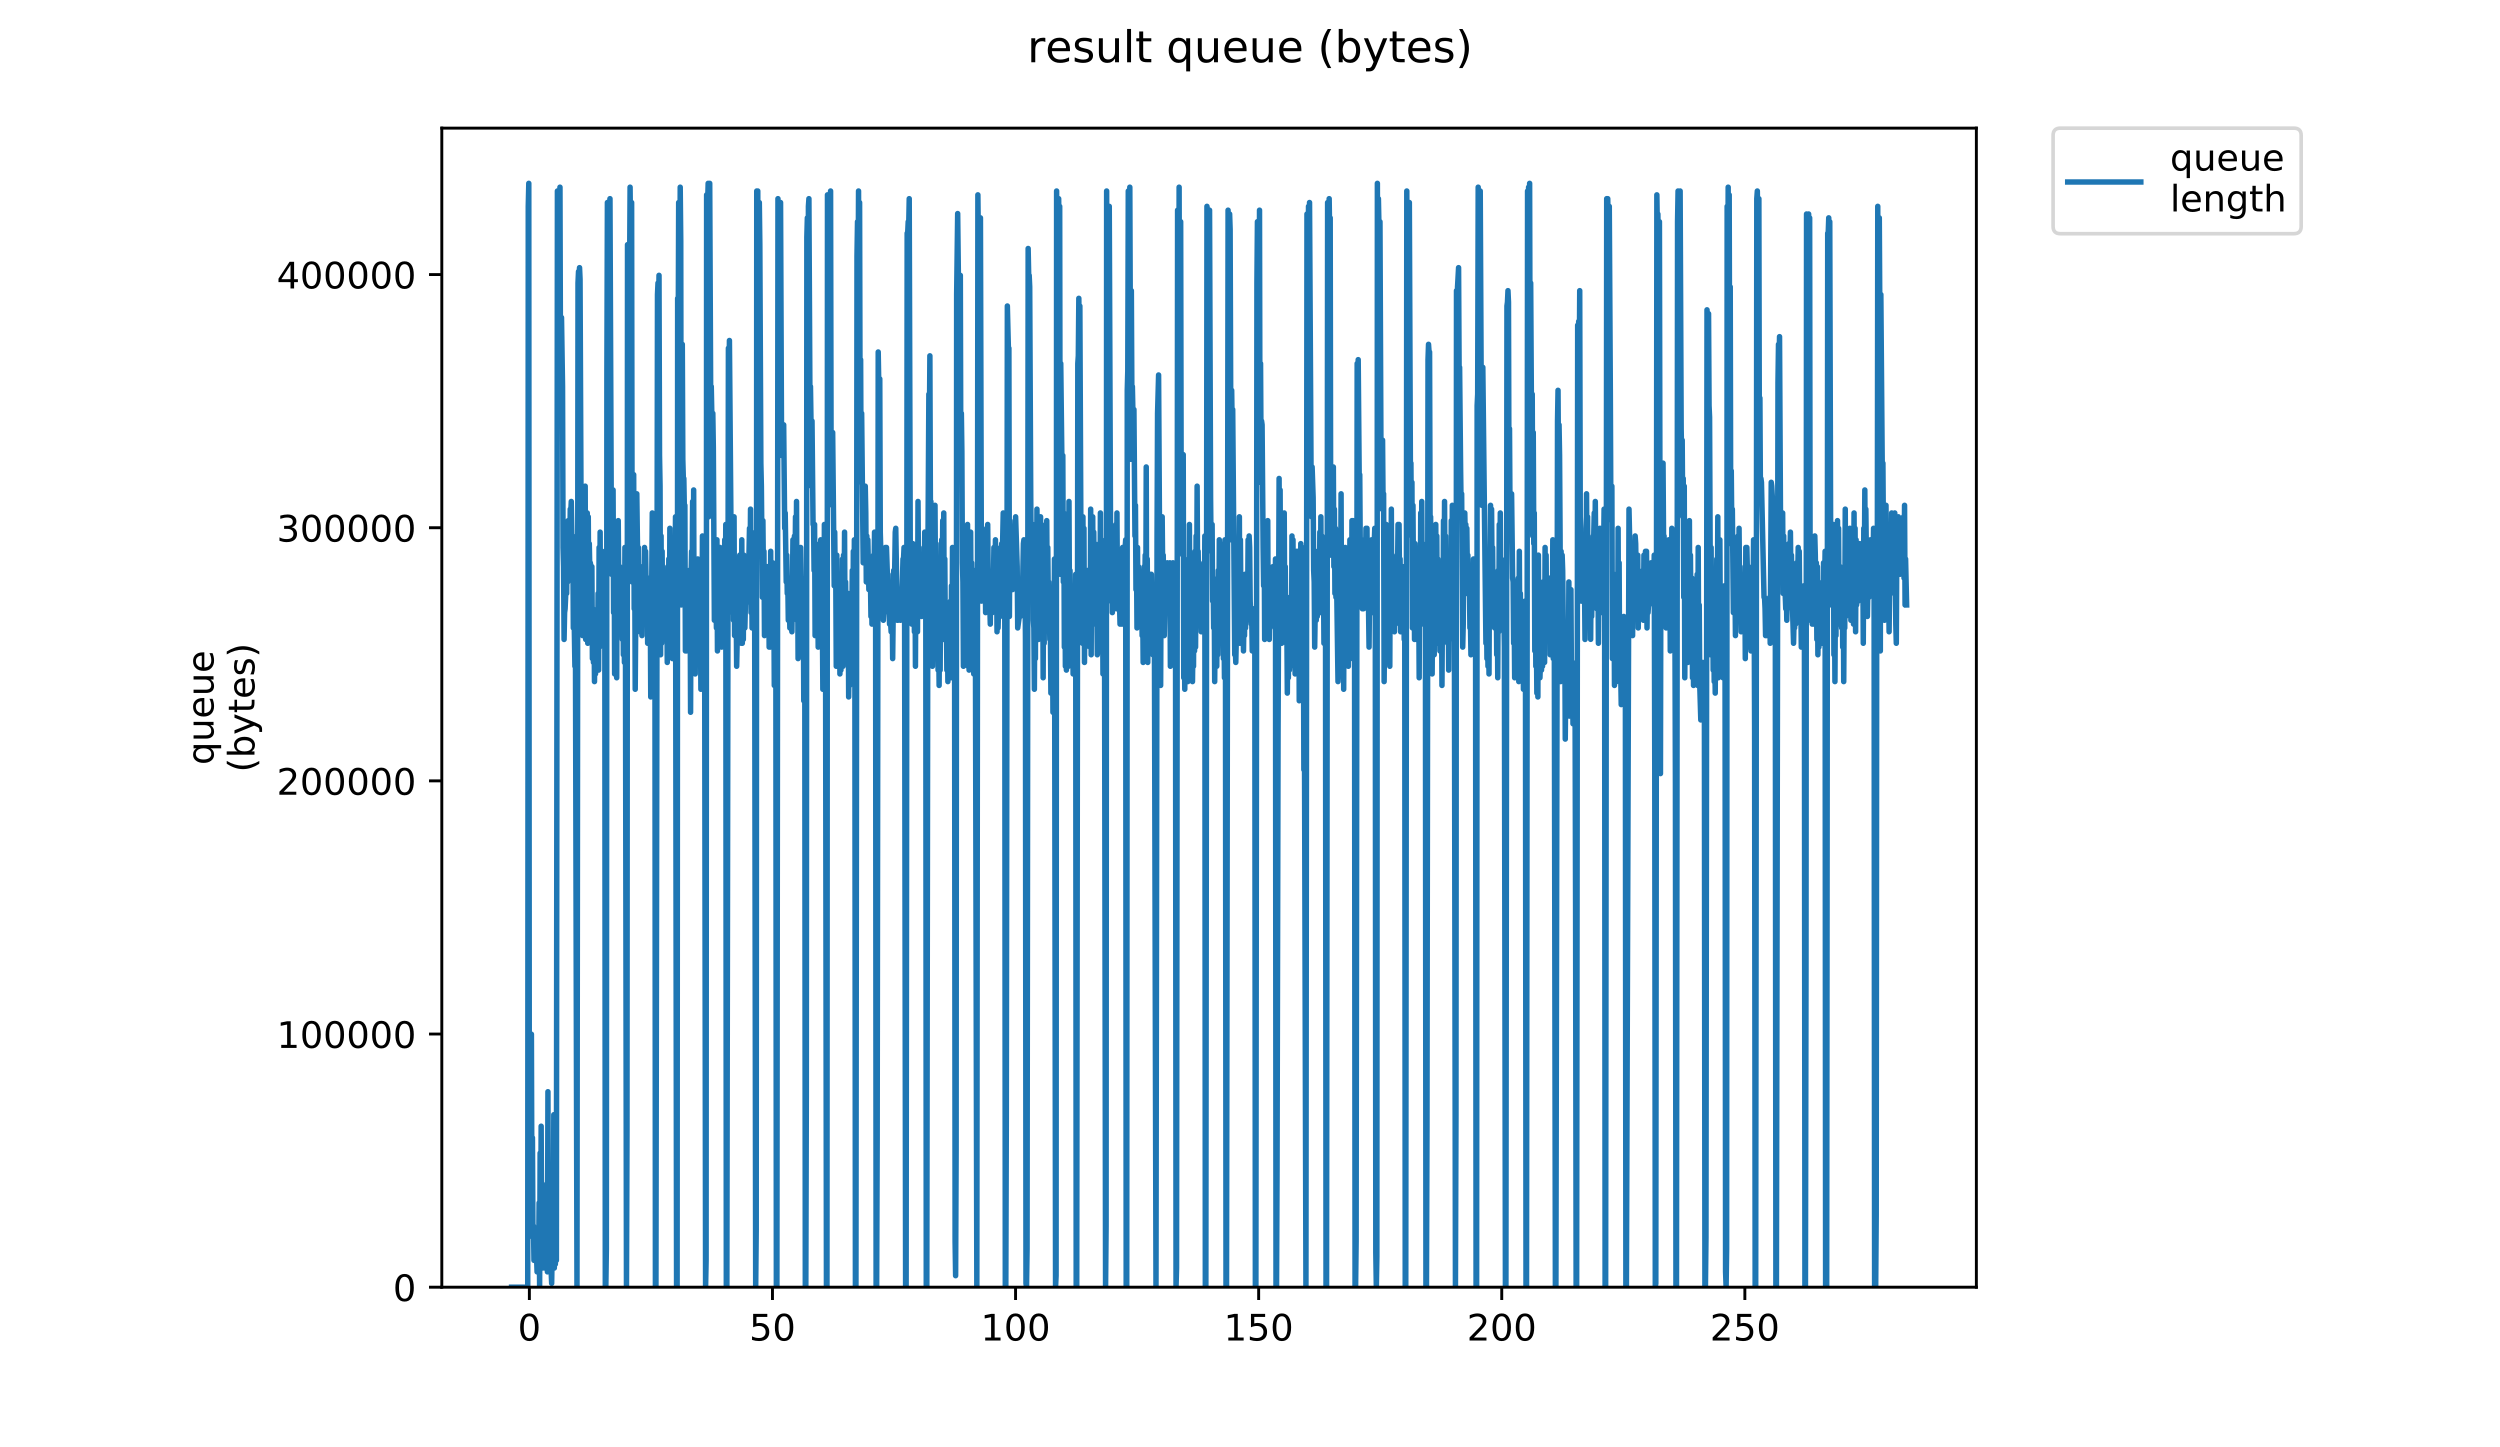 <?xml version="1.0" encoding="utf-8" standalone="no"?>
<!DOCTYPE svg PUBLIC "-//W3C//DTD SVG 1.1//EN"
  "http://www.w3.org/Graphics/SVG/1.1/DTD/svg11.dtd">
<!-- Created with matplotlib (https://matplotlib.org/) -->
<svg height="396pt" version="1.1" viewBox="0 0 684 396" width="684pt" xmlns="http://www.w3.org/2000/svg" xmlns:xlink="http://www.w3.org/1999/xlink">
 <defs>
  <style type="text/css">
*{stroke-linecap:butt;stroke-linejoin:round;}
  </style>
 </defs>
 <g id="figure_1">
  <g id="patch_1">
   <path d="M 0 396 
L 684 396 
L 684 0 
L 0 0 
z
" style="fill:#ffffff;"/>
  </g>
  <g id="axes_1">
   <g id="patch_2">
    <path d="M 120.879 352.174 
L 540.734 352.174 
L 540.734 35.062 
L 120.879 35.062 
z
" style="fill:#ffffff;"/>
   </g>
   <g id="matplotlib.axis_1">
    <g id="xtick_1">
     <g id="line2d_1">
      <defs>
       <path d="M 0 0 
L 0 3.5 
" id="m5b10270eaa" style="stroke:#000000;stroke-width:0.8;"/>
      </defs>
      <g>
       <use style="stroke:#000000;stroke-width:0.8;" x="144.835" xlink:href="#m5b10270eaa" y="352.174"/>
      </g>
     </g>
     <g id="text_1">
      <!-- 0 -->
      <defs>
       <path d="M 31.781 66.406 
Q 24.172 66.406 20.328 58.906 
Q 16.5 51.422 16.5 36.375 
Q 16.5 21.391 20.328 13.891 
Q 24.172 6.391 31.781 6.391 
Q 39.453 6.391 43.281 13.891 
Q 47.125 21.391 47.125 36.375 
Q 47.125 51.422 43.281 58.906 
Q 39.453 66.406 31.781 66.406 
z
M 31.781 74.219 
Q 44.047 74.219 50.516 64.516 
Q 56.984 54.828 56.984 36.375 
Q 56.984 17.969 50.516 8.266 
Q 44.047 -1.422 31.781 -1.422 
Q 19.531 -1.422 13.062 8.266 
Q 6.594 17.969 6.594 36.375 
Q 6.594 54.828 13.062 64.516 
Q 19.531 74.219 31.781 74.219 
z
" id="DejaVuSans-48"/>
      </defs>
      <g transform="translate(141.653 366.773)scale(0.1 -0.1)">
       <use xlink:href="#DejaVuSans-48"/>
      </g>
     </g>
    </g>
    <g id="xtick_2">
     <g id="line2d_2">
      <g>
       <use style="stroke:#000000;stroke-width:0.8;" x="211.346" xlink:href="#m5b10270eaa" y="352.174"/>
      </g>
     </g>
     <g id="text_2">
      <!-- 50 -->
      <defs>
       <path d="M 10.797 72.906 
L 49.516 72.906 
L 49.516 64.594 
L 19.828 64.594 
L 19.828 46.734 
Q 21.969 47.469 24.109 47.828 
Q 26.266 48.188 28.422 48.188 
Q 40.625 48.188 47.75 41.5 
Q 54.891 34.812 54.891 23.391 
Q 54.891 11.625 47.562 5.094 
Q 40.234 -1.422 26.906 -1.422 
Q 22.312 -1.422 17.547 -0.641 
Q 12.797 0.141 7.719 1.703 
L 7.719 11.625 
Q 12.109 9.234 16.797 8.062 
Q 21.484 6.891 26.703 6.891 
Q 35.156 6.891 40.078 11.328 
Q 45.016 15.766 45.016 23.391 
Q 45.016 31 40.078 35.438 
Q 35.156 39.891 26.703 39.891 
Q 22.75 39.891 18.812 39.016 
Q 14.891 38.141 10.797 36.281 
z
" id="DejaVuSans-53"/>
      </defs>
      <g transform="translate(204.983 366.773)scale(0.1 -0.1)">
       <use xlink:href="#DejaVuSans-53"/>
       <use x="63.623" xlink:href="#DejaVuSans-48"/>
      </g>
     </g>
    </g>
    <g id="xtick_3">
     <g id="line2d_3">
      <g>
       <use style="stroke:#000000;stroke-width:0.8;" x="277.857" xlink:href="#m5b10270eaa" y="352.174"/>
      </g>
     </g>
     <g id="text_3">
      <!-- 100 -->
      <defs>
       <path d="M 12.406 8.297 
L 28.516 8.297 
L 28.516 63.922 
L 10.984 60.406 
L 10.984 69.391 
L 28.422 72.906 
L 38.281 72.906 
L 38.281 8.297 
L 54.391 8.297 
L 54.391 0 
L 12.406 0 
z
" id="DejaVuSans-49"/>
      </defs>
      <g transform="translate(268.313 366.773)scale(0.1 -0.1)">
       <use xlink:href="#DejaVuSans-49"/>
       <use x="63.623" xlink:href="#DejaVuSans-48"/>
       <use x="127.246" xlink:href="#DejaVuSans-48"/>
      </g>
     </g>
    </g>
    <g id="xtick_4">
     <g id="line2d_4">
      <g>
       <use style="stroke:#000000;stroke-width:0.8;" x="344.368" xlink:href="#m5b10270eaa" y="352.174"/>
      </g>
     </g>
     <g id="text_4">
      <!-- 150 -->
      <g transform="translate(334.824 366.773)scale(0.1 -0.1)">
       <use xlink:href="#DejaVuSans-49"/>
       <use x="63.623" xlink:href="#DejaVuSans-53"/>
       <use x="127.246" xlink:href="#DejaVuSans-48"/>
      </g>
     </g>
    </g>
    <g id="xtick_5">
     <g id="line2d_5">
      <g>
       <use style="stroke:#000000;stroke-width:0.8;" x="410.879" xlink:href="#m5b10270eaa" y="352.174"/>
      </g>
     </g>
     <g id="text_5">
      <!-- 200 -->
      <defs>
       <path d="M 19.188 8.297 
L 53.609 8.297 
L 53.609 0 
L 7.328 0 
L 7.328 8.297 
Q 12.938 14.109 22.625 23.891 
Q 32.328 33.688 34.812 36.531 
Q 39.547 41.844 41.422 45.531 
Q 43.312 49.219 43.312 52.781 
Q 43.312 58.594 39.234 62.25 
Q 35.156 65.922 28.609 65.922 
Q 23.969 65.922 18.812 64.312 
Q 13.672 62.703 7.812 59.422 
L 7.812 69.391 
Q 13.766 71.781 18.938 73 
Q 24.125 74.219 28.422 74.219 
Q 39.75 74.219 46.484 68.547 
Q 53.219 62.891 53.219 53.422 
Q 53.219 48.922 51.531 44.891 
Q 49.859 40.875 45.406 35.406 
Q 44.188 33.984 37.641 27.219 
Q 31.109 20.453 19.188 8.297 
z
" id="DejaVuSans-50"/>
      </defs>
      <g transform="translate(401.336 366.773)scale(0.1 -0.1)">
       <use xlink:href="#DejaVuSans-50"/>
       <use x="63.623" xlink:href="#DejaVuSans-48"/>
       <use x="127.246" xlink:href="#DejaVuSans-48"/>
      </g>
     </g>
    </g>
    <g id="xtick_6">
     <g id="line2d_6">
      <g>
       <use style="stroke:#000000;stroke-width:0.8;" x="477.391" xlink:href="#m5b10270eaa" y="352.174"/>
      </g>
     </g>
     <g id="text_6">
      <!-- 250 -->
      <g transform="translate(467.847 366.773)scale(0.1 -0.1)">
       <use xlink:href="#DejaVuSans-50"/>
       <use x="63.623" xlink:href="#DejaVuSans-53"/>
       <use x="127.246" xlink:href="#DejaVuSans-48"/>
      </g>
     </g>
    </g>
   </g>
   <g id="matplotlib.axis_2">
    <g id="ytick_1">
     <g id="line2d_7">
      <defs>
       <path d="M 0 0 
L -3.5 0 
" id="m2f272073f0" style="stroke:#000000;stroke-width:0.8;"/>
      </defs>
      <g>
       <use style="stroke:#000000;stroke-width:0.8;" x="120.879" xlink:href="#m2f272073f0" y="352.174"/>
      </g>
     </g>
     <g id="text_7">
      <!-- 0 -->
      <g transform="translate(107.516 355.973)scale(0.1 -0.1)">
       <use xlink:href="#DejaVuSans-48"/>
      </g>
     </g>
    </g>
    <g id="ytick_2">
     <g id="line2d_8">
      <g>
       <use style="stroke:#000000;stroke-width:0.8;" x="120.879" xlink:href="#m2f272073f0" y="282.911"/>
      </g>
     </g>
     <g id="text_8">
      <!-- 100000 -->
      <g transform="translate(75.704 286.71)scale(0.1 -0.1)">
       <use xlink:href="#DejaVuSans-49"/>
       <use x="63.623" xlink:href="#DejaVuSans-48"/>
       <use x="127.246" xlink:href="#DejaVuSans-48"/>
       <use x="190.869" xlink:href="#DejaVuSans-48"/>
       <use x="254.492" xlink:href="#DejaVuSans-48"/>
       <use x="318.115" xlink:href="#DejaVuSans-48"/>
      </g>
     </g>
    </g>
    <g id="ytick_3">
     <g id="line2d_9">
      <g>
       <use style="stroke:#000000;stroke-width:0.8;" x="120.879" xlink:href="#m2f272073f0" y="213.647"/>
      </g>
     </g>
     <g id="text_9">
      <!-- 200000 -->
      <g transform="translate(75.704 217.446)scale(0.1 -0.1)">
       <use xlink:href="#DejaVuSans-50"/>
       <use x="63.623" xlink:href="#DejaVuSans-48"/>
       <use x="127.246" xlink:href="#DejaVuSans-48"/>
       <use x="190.869" xlink:href="#DejaVuSans-48"/>
       <use x="254.492" xlink:href="#DejaVuSans-48"/>
       <use x="318.115" xlink:href="#DejaVuSans-48"/>
      </g>
     </g>
    </g>
    <g id="ytick_4">
     <g id="line2d_10">
      <g>
       <use style="stroke:#000000;stroke-width:0.8;" x="120.879" xlink:href="#m2f272073f0" y="144.384"/>
      </g>
     </g>
     <g id="text_10">
      <!-- 300000 -->
      <defs>
       <path d="M 40.578 39.312 
Q 47.656 37.797 51.625 33 
Q 55.609 28.219 55.609 21.188 
Q 55.609 10.406 48.188 4.484 
Q 40.766 -1.422 27.094 -1.422 
Q 22.516 -1.422 17.656 -0.516 
Q 12.797 0.391 7.625 2.203 
L 7.625 11.719 
Q 11.719 9.328 16.594 8.109 
Q 21.484 6.891 26.812 6.891 
Q 36.078 6.891 40.938 10.547 
Q 45.797 14.203 45.797 21.188 
Q 45.797 27.641 41.281 31.266 
Q 36.766 34.906 28.719 34.906 
L 20.219 34.906 
L 20.219 43.016 
L 29.109 43.016 
Q 36.375 43.016 40.234 45.922 
Q 44.094 48.828 44.094 54.297 
Q 44.094 59.906 40.109 62.906 
Q 36.141 65.922 28.719 65.922 
Q 24.656 65.922 20.016 65.031 
Q 15.375 64.156 9.812 62.312 
L 9.812 71.094 
Q 15.438 72.656 20.344 73.438 
Q 25.25 74.219 29.594 74.219 
Q 40.828 74.219 47.359 69.109 
Q 53.906 64.016 53.906 55.328 
Q 53.906 49.266 50.438 45.094 
Q 46.969 40.922 40.578 39.312 
z
" id="DejaVuSans-51"/>
      </defs>
      <g transform="translate(75.704 148.183)scale(0.1 -0.1)">
       <use xlink:href="#DejaVuSans-51"/>
       <use x="63.623" xlink:href="#DejaVuSans-48"/>
       <use x="127.246" xlink:href="#DejaVuSans-48"/>
       <use x="190.869" xlink:href="#DejaVuSans-48"/>
       <use x="254.492" xlink:href="#DejaVuSans-48"/>
       <use x="318.115" xlink:href="#DejaVuSans-48"/>
      </g>
     </g>
    </g>
    <g id="ytick_5">
     <g id="line2d_11">
      <g>
       <use style="stroke:#000000;stroke-width:0.8;" x="120.879" xlink:href="#m2f272073f0" y="75.12"/>
      </g>
     </g>
     <g id="text_11">
      <!-- 400000 -->
      <defs>
       <path d="M 37.797 64.312 
L 12.891 25.391 
L 37.797 25.391 
z
M 35.203 72.906 
L 47.609 72.906 
L 47.609 25.391 
L 58.016 25.391 
L 58.016 17.188 
L 47.609 17.188 
L 47.609 0 
L 37.797 0 
L 37.797 17.188 
L 4.891 17.188 
L 4.891 26.703 
z
" id="DejaVuSans-52"/>
      </defs>
      <g transform="translate(75.704 78.919)scale(0.1 -0.1)">
       <use xlink:href="#DejaVuSans-52"/>
       <use x="63.623" xlink:href="#DejaVuSans-48"/>
       <use x="127.246" xlink:href="#DejaVuSans-48"/>
       <use x="190.869" xlink:href="#DejaVuSans-48"/>
       <use x="254.492" xlink:href="#DejaVuSans-48"/>
       <use x="318.115" xlink:href="#DejaVuSans-48"/>
      </g>
     </g>
    </g>
    <g id="text_12">
     <!-- queue -->
     <defs>
      <path d="M 14.797 27.297 
Q 14.797 17.391 18.875 11.75 
Q 22.953 6.109 30.078 6.109 
Q 37.203 6.109 41.297 11.75 
Q 45.406 17.391 45.406 27.297 
Q 45.406 37.203 41.297 42.844 
Q 37.203 48.484 30.078 48.484 
Q 22.953 48.484 18.875 42.844 
Q 14.797 37.203 14.797 27.297 
z
M 45.406 8.203 
Q 42.578 3.328 38.25 0.953 
Q 33.938 -1.422 27.875 -1.422 
Q 17.969 -1.422 11.734 6.484 
Q 5.516 14.406 5.516 27.297 
Q 5.516 40.188 11.734 48.094 
Q 17.969 56 27.875 56 
Q 33.938 56 38.25 53.625 
Q 42.578 51.266 45.406 46.391 
L 45.406 54.688 
L 54.391 54.688 
L 54.391 -20.797 
L 45.406 -20.797 
z
" id="DejaVuSans-113"/>
      <path d="M 8.5 21.578 
L 8.5 54.688 
L 17.484 54.688 
L 17.484 21.922 
Q 17.484 14.156 20.5 10.266 
Q 23.531 6.391 29.594 6.391 
Q 36.859 6.391 41.078 11.031 
Q 45.312 15.672 45.312 23.688 
L 45.312 54.688 
L 54.297 54.688 
L 54.297 0 
L 45.312 0 
L 45.312 8.406 
Q 42.047 3.422 37.719 1 
Q 33.406 -1.422 27.688 -1.422 
Q 18.266 -1.422 13.375 4.438 
Q 8.5 10.297 8.5 21.578 
z
M 31.109 56 
z
" id="DejaVuSans-117"/>
      <path d="M 56.203 29.594 
L 56.203 25.203 
L 14.891 25.203 
Q 15.484 15.922 20.484 11.062 
Q 25.484 6.203 34.422 6.203 
Q 39.594 6.203 44.453 7.469 
Q 49.312 8.734 54.109 11.281 
L 54.109 2.781 
Q 49.266 0.734 44.188 -0.344 
Q 39.109 -1.422 33.891 -1.422 
Q 20.797 -1.422 13.156 6.188 
Q 5.516 13.812 5.516 26.812 
Q 5.516 40.234 12.766 48.109 
Q 20.016 56 32.328 56 
Q 43.359 56 49.781 48.891 
Q 56.203 41.797 56.203 29.594 
z
M 47.219 32.234 
Q 47.125 39.594 43.094 43.984 
Q 39.062 48.391 32.422 48.391 
Q 24.906 48.391 20.391 44.141 
Q 15.875 39.891 15.188 32.172 
z
" id="DejaVuSans-101"/>
     </defs>
     <g transform="translate(58.426 209.283)rotate(-90)scale(0.1 -0.1)">
      <use xlink:href="#DejaVuSans-113"/>
      <use x="63.477" xlink:href="#DejaVuSans-117"/>
      <use x="126.855" xlink:href="#DejaVuSans-101"/>
      <use x="188.379" xlink:href="#DejaVuSans-117"/>
      <use x="251.758" xlink:href="#DejaVuSans-101"/>
     </g>
     <!-- (bytes) -->
     <defs>
      <path d="M 31 75.875 
Q 24.469 64.656 21.281 53.656 
Q 18.109 42.672 18.109 31.391 
Q 18.109 20.125 21.312 9.062 
Q 24.516 -2 31 -13.188 
L 23.188 -13.188 
Q 15.875 -1.703 12.234 9.375 
Q 8.594 20.453 8.594 31.391 
Q 8.594 42.281 12.203 53.312 
Q 15.828 64.359 23.188 75.875 
z
" id="DejaVuSans-40"/>
      <path d="M 48.688 27.297 
Q 48.688 37.203 44.609 42.844 
Q 40.531 48.484 33.406 48.484 
Q 26.266 48.484 22.188 42.844 
Q 18.109 37.203 18.109 27.297 
Q 18.109 17.391 22.188 11.75 
Q 26.266 6.109 33.406 6.109 
Q 40.531 6.109 44.609 11.75 
Q 48.688 17.391 48.688 27.297 
z
M 18.109 46.391 
Q 20.953 51.266 25.266 53.625 
Q 29.594 56 35.594 56 
Q 45.562 56 51.781 48.094 
Q 58.016 40.188 58.016 27.297 
Q 58.016 14.406 51.781 6.484 
Q 45.562 -1.422 35.594 -1.422 
Q 29.594 -1.422 25.266 0.953 
Q 20.953 3.328 18.109 8.203 
L 18.109 0 
L 9.078 0 
L 9.078 75.984 
L 18.109 75.984 
z
" id="DejaVuSans-98"/>
      <path d="M 32.172 -5.078 
Q 28.375 -14.844 24.75 -17.812 
Q 21.141 -20.797 15.094 -20.797 
L 7.906 -20.797 
L 7.906 -13.281 
L 13.188 -13.281 
Q 16.891 -13.281 18.938 -11.516 
Q 21 -9.766 23.484 -3.219 
L 25.094 0.875 
L 2.984 54.688 
L 12.5 54.688 
L 29.594 11.922 
L 46.688 54.688 
L 56.203 54.688 
z
" id="DejaVuSans-121"/>
      <path d="M 18.312 70.219 
L 18.312 54.688 
L 36.812 54.688 
L 36.812 47.703 
L 18.312 47.703 
L 18.312 18.016 
Q 18.312 11.328 20.141 9.422 
Q 21.969 7.516 27.594 7.516 
L 36.812 7.516 
L 36.812 0 
L 27.594 0 
Q 17.188 0 13.234 3.875 
Q 9.281 7.766 9.281 18.016 
L 9.281 47.703 
L 2.688 47.703 
L 2.688 54.688 
L 9.281 54.688 
L 9.281 70.219 
z
" id="DejaVuSans-116"/>
      <path d="M 44.281 53.078 
L 44.281 44.578 
Q 40.484 46.531 36.375 47.5 
Q 32.281 48.484 27.875 48.484 
Q 21.188 48.484 17.844 46.438 
Q 14.5 44.391 14.5 40.281 
Q 14.5 37.156 16.891 35.375 
Q 19.281 33.594 26.516 31.984 
L 29.594 31.297 
Q 39.156 29.25 43.188 25.516 
Q 47.219 21.781 47.219 15.094 
Q 47.219 7.469 41.188 3.016 
Q 35.156 -1.422 24.609 -1.422 
Q 20.219 -1.422 15.453 -0.562 
Q 10.688 0.297 5.422 2 
L 5.422 11.281 
Q 10.406 8.688 15.234 7.391 
Q 20.062 6.109 24.812 6.109 
Q 31.156 6.109 34.562 8.281 
Q 37.984 10.453 37.984 14.406 
Q 37.984 18.062 35.516 20.016 
Q 33.062 21.969 24.703 23.781 
L 21.578 24.516 
Q 13.234 26.266 9.516 29.906 
Q 5.812 33.547 5.812 39.891 
Q 5.812 47.609 11.281 51.797 
Q 16.75 56 26.812 56 
Q 31.781 56 36.172 55.266 
Q 40.578 54.547 44.281 53.078 
z
" id="DejaVuSans-115"/>
      <path d="M 8.016 75.875 
L 15.828 75.875 
Q 23.141 64.359 26.781 53.312 
Q 30.422 42.281 30.422 31.391 
Q 30.422 20.453 26.781 9.375 
Q 23.141 -1.703 15.828 -13.188 
L 8.016 -13.188 
Q 14.5 -2 17.703 9.062 
Q 20.906 20.125 20.906 31.391 
Q 20.906 42.672 17.703 53.656 
Q 14.5 64.656 8.016 75.875 
z
" id="DejaVuSans-41"/>
     </defs>
     <g transform="translate(69.624 211.295)rotate(-90)scale(0.1 -0.1)">
      <use xlink:href="#DejaVuSans-40"/>
      <use x="39.014" xlink:href="#DejaVuSans-98"/>
      <use x="102.49" xlink:href="#DejaVuSans-121"/>
      <use x="161.67" xlink:href="#DejaVuSans-116"/>
      <use x="200.879" xlink:href="#DejaVuSans-101"/>
      <use x="262.402" xlink:href="#DejaVuSans-115"/>
      <use x="314.502" xlink:href="#DejaVuSans-41"/>
     </g>
    </g>
   </g>
   <g id="line2d_12">
    <path clip-path="url(#p3cea173eb2)" d="M 139.963 352.174 
L 144.387 352.174 
L 144.531 56.455 
L 144.678 50.163 
L 144.823 327.007 
L 144.969 329.104 
L 145.112 298.693 
L 145.253 321.763 
L 145.393 282.963 
L 145.533 329.104 
L 145.673 311.277 
L 145.814 338.542 
L 145.954 335.396 
L 146.096 344.834 
L 146.236 340.639 
L 146.377 342.736 
L 146.519 339.59 
L 146.661 344.834 
L 146.801 343.785 
L 146.94 347.98 
L 147.08 343.785 
L 147.36 345.882 
L 147.499 329.104 
L 147.639 352.174 
L 147.779 315.471 
L 147.92 340.639 
L 148.06 308.131 
L 148.2 336.444 
L 148.34 329.104 
L 148.484 346.931 
L 148.627 342.736 
L 148.771 344.834 
L 148.918 343.785 
L 149.06 346.931 
L 149.203 345.882 
L 149.487 342.736 
L 149.627 323.861 
L 149.775 347.98 
L 149.915 298.693 
L 150.057 345.882 
L 150.198 322.812 
L 150.34 343.785 
L 150.488 340.639 
L 150.933 351.126 
L 151.231 333.298 
L 151.379 345.882 
L 151.519 304.985 
L 151.659 346.931 
L 151.799 319.666 
L 151.94 345.882 
L 152.084 334.347 
L 152.225 344.834 
L 152.506 52.26 
L 152.646 90.012 
L 152.786 114.131 
L 152.926 99.45 
L 153.067 56.455 
L 153.208 51.212 
L 153.348 99.45 
L 153.488 100.498 
L 153.628 86.866 
L 153.911 105.741 
L 154.051 149.785 
L 154.191 155.028 
L 154.333 174.952 
L 154.473 167.612 
L 154.613 166.563 
L 154.754 163.417 
L 154.895 150.833 
L 155.035 162.369 
L 155.175 145.59 
L 155.316 159.223 
L 155.456 142.444 
L 155.596 157.128 
L 155.737 144.542 
L 155.877 153.979 
L 156.018 139.298 
L 156.159 140.347 
L 156.3 137.201 
L 156.581 153.979 
L 156.721 146.639 
L 156.861 171.806 
L 157.003 163.417 
L 157.29 182.293 
L 157.431 170.758 
L 157.86 352.174 
L 158.141 77.428 
L 158.281 74.282 
L 158.422 75.331 
L 158.562 73.233 
L 158.702 76.379 
L 159.122 172.855 
L 159.262 161.32 
L 159.402 173.904 
L 159.542 149.785 
L 159.683 170.758 
L 159.824 138.25 
L 159.966 164.466 
L 160.107 133.013 
L 160.248 174.952 
L 160.389 145.59 
L 160.529 171.806 
L 160.67 140.347 
L 160.81 176.001 
L 160.95 141.396 
L 161.091 163.417 
L 161.232 148.736 
L 161.373 156.077 
L 161.514 153.979 
L 161.655 155.028 
L 161.796 166.563 
L 161.938 155.028 
L 162.081 180.196 
L 162.229 166.563 
L 162.369 181.243 
L 162.51 168.66 
L 162.651 186.488 
L 162.791 172.855 
L 162.931 184.39 
L 163.073 171.806 
L 163.213 182.293 
L 163.353 172.855 
L 163.493 182.293 
L 163.634 162.369 
L 163.775 183.342 
L 163.915 149.785 
L 164.056 177.05 
L 164.196 145.59 
L 164.336 174.952 
L 164.477 155.028 
L 164.617 165.515 
L 164.757 150.833 
L 165.038 164.466 
L 165.178 160.271 
L 165.32 170.758 
L 165.464 152.931 
L 165.609 352.174 
L 165.753 352.174 
L 165.9 341.688 
L 166.042 102.596 
L 166.183 55.406 
L 166.326 76.379 
L 166.467 56.455 
L 166.608 57.504 
L 166.891 54.358 
L 167.315 157.128 
L 167.456 134.055 
L 167.597 155.028 
L 167.738 134.055 
L 167.879 167.612 
L 168.019 145.59 
L 168.162 184.39 
L 168.305 156.077 
L 168.446 177.05 
L 168.586 148.736 
L 168.726 185.439 
L 168.867 145.59 
L 169.008 165.515 
L 169.149 142.444 
L 169.29 160.271 
L 169.573 155.028 
L 169.715 163.417 
L 169.855 161.32 
L 169.996 168.66 
L 170.138 164.466 
L 170.279 174.952 
L 170.419 157.128 
L 170.559 179.147 
L 170.699 156.077 
L 170.839 181.243 
L 170.979 149.785 
L 171.119 168.66 
L 171.401 352.174 
L 171.545 309.18 
L 171.687 66.941 
L 171.83 96.304 
L 171.97 67.99 
L 172.11 99.45 
L 172.391 51.212 
L 172.531 65.893 
L 172.672 64.844 
L 172.812 55.406 
L 172.953 159.223 
L 173.093 138.25 
L 173.233 147.687 
L 173.373 129.86 
L 173.513 166.563 
L 173.655 152.931 
L 173.795 188.585 
L 174.089 149.785 
L 174.229 135.104 
L 174.514 157.128 
L 174.655 149.785 
L 174.796 169.709 
L 174.936 165.515 
L 175.076 172.855 
L 175.217 162.369 
L 175.357 171.806 
L 175.497 156.077 
L 175.638 173.904 
L 175.778 155.028 
L 175.919 170.758 
L 176.059 159.223 
L 176.199 170.758 
L 176.341 149.785 
L 176.485 165.515 
L 176.626 150.833 
L 176.91 169.709 
L 177.054 159.223 
L 177.197 176.001 
L 177.338 158.174 
L 177.481 167.612 
L 177.624 159.223 
L 177.764 164.466 
L 177.904 164.466 
L 178.044 190.682 
L 178.466 140.347 
L 178.606 141.396 
L 178.747 144.542 
L 178.888 143.493 
L 179.03 158.174 
L 179.171 145.59 
L 179.318 352.174 
L 179.465 352.174 
L 179.887 80.574 
L 180.027 77.428 
L 180.167 84.768 
L 180.307 75.331 
L 180.447 124.617 
L 180.592 133.013 
L 180.732 179.147 
L 180.873 146.639 
L 181.014 176.001 
L 181.156 150.833 
L 181.297 167.612 
L 181.438 167.612 
L 181.578 174.952 
L 181.719 163.417 
L 181.861 170.758 
L 182.001 161.32 
L 182.142 161.199 
L 182.283 173.904 
L 182.424 162.369 
L 182.564 181.243 
L 182.704 155.028 
L 182.845 172.855 
L 182.986 152.931 
L 183.131 176.001 
L 183.271 144.542 
L 183.411 171.806 
L 183.552 151.882 
L 183.693 173.904 
L 183.833 165.515 
L 183.973 180.196 
L 184.113 173.904 
L 184.255 178.098 
L 184.538 150.833 
L 184.678 161.32 
L 184.818 141.396 
L 185.11 352.174 
L 185.258 352.174 
L 185.402 81.623 
L 185.543 97.352 
L 185.684 55.406 
L 185.826 130.909 
L 186.107 51.212 
L 186.252 65.893 
L 186.393 165.515 
L 186.677 94.206 
L 186.818 125.666 
L 186.958 130.909 
L 187.098 130.909 
L 187.239 139.298 
L 187.379 138.25 
L 187.526 178.098 
L 187.667 165.515 
L 187.809 178.098 
L 187.953 169.709 
L 188.093 170.758 
L 188.232 162.369 
L 188.377 162.369 
L 188.517 156.077 
L 188.659 164.466 
L 188.799 157.128 
L 188.939 194.877 
L 189.079 158.174 
L 189.22 150.833 
L 189.36 157.128 
L 189.501 137.201 
L 189.643 169.709 
L 189.785 134.055 
L 189.925 180.196 
L 190.065 161.32 
L 190.208 184.39 
L 190.35 162.369 
L 190.49 173.904 
L 190.632 161.32 
L 190.774 165.515 
L 190.916 152.931 
L 191.059 158.174 
L 191.2 155.028 
L 191.34 155.028 
L 191.481 171.806 
L 191.622 168.66 
L 191.764 188.585 
L 191.906 157.128 
L 192.046 179.147 
L 192.186 146.639 
L 192.326 181.243 
L 192.47 149.785 
L 192.614 172.855 
L 192.756 150.833 
L 193.046 352.174 
L 193.189 344.834 
L 193.33 53.309 
L 193.472 135.104 
L 193.612 55.406 
L 193.752 50.163 
L 193.894 141.396 
L 194.036 53.309 
L 194.178 50.163 
L 194.463 113.082 
L 194.604 105.741 
L 194.744 113.082 
L 195.026 113.082 
L 195.169 122.52 
L 195.45 169.709 
L 195.591 159.223 
L 195.733 169.709 
L 195.873 162.369 
L 196.013 171.806 
L 196.155 147.687 
L 196.295 178.098 
L 196.436 163.417 
L 196.576 174.952 
L 196.717 153.979 
L 196.861 173.904 
L 197.002 149.785 
L 197.142 165.515 
L 197.286 161.32 
L 197.427 177.05 
L 197.568 169.709 
L 197.714 153.979 
L 197.861 164.466 
L 198.002 150.833 
L 198.142 163.417 
L 198.286 147.687 
L 198.432 166.563 
L 198.573 143.493 
L 198.72 352.174 
L 198.867 352.174 
L 199.29 95.255 
L 199.43 105.741 
L 199.571 93.158 
L 200.137 161.32 
L 200.278 159.223 
L 200.419 167.612 
L 200.559 142.444 
L 200.7 169.709 
L 200.841 141.396 
L 200.983 173.904 
L 201.124 152.931 
L 201.265 171.806 
L 201.407 165.515 
L 201.547 182.293 
L 201.829 168.66 
L 201.97 168.66 
L 202.11 167.612 
L 202.395 151.882 
L 202.535 168.66 
L 202.675 153.979 
L 202.815 176.001 
L 202.955 147.687 
L 203.095 176.001 
L 203.235 157.128 
L 203.375 174.952 
L 203.515 151.882 
L 203.795 171.806 
L 203.935 165.515 
L 204.075 164.466 
L 204.215 161.32 
L 204.355 164.466 
L 204.494 157.128 
L 204.774 159.223 
L 205.06 144.542 
L 205.2 158.174 
L 205.341 139.298 
L 205.481 167.612 
L 205.622 145.561 
L 205.763 171.806 
L 205.903 155.028 
L 206.043 169.709 
L 206.184 158.174 
L 206.467 162.369 
L 206.754 352.174 
L 206.902 336.444 
L 207.044 52.26 
L 207.184 80.574 
L 207.326 52.26 
L 207.467 94.206 
L 207.608 57.504 
L 207.75 55.406 
L 207.89 66.941 
L 208.169 126.714 
L 208.311 133.013 
L 208.592 163.417 
L 208.732 142.444 
L 208.878 158.174 
L 209.019 150.833 
L 209.159 173.904 
L 209.299 163.417 
L 209.44 168.631 
L 209.582 159.223 
L 209.725 165.515 
L 209.868 155.028 
L 210.008 172.855 
L 210.148 161.32 
L 210.298 159.223 
L 210.439 177.05 
L 210.579 164.466 
L 210.72 177.05 
L 210.859 150.833 
L 211.001 173.904 
L 211.142 158.174 
L 211.283 169.709 
L 211.424 153.979 
L 211.565 171.806 
L 211.705 161.32 
L 211.845 187.536 
L 211.984 164.466 
L 212.125 173.904 
L 212.265 169.709 
L 212.411 352.174 
L 212.557 352.174 
L 212.848 54.358 
L 212.99 107.839 
L 213.133 55.406 
L 213.273 92.109 
L 213.559 55.406 
L 213.844 124.617 
L 213.984 120.423 
L 214.13 120.423 
L 214.414 116.228 
L 214.694 144.542 
L 214.834 140.347 
L 215.113 159.223 
L 215.253 151.882 
L 215.393 162.369 
L 215.537 159.223 
L 215.679 169.709 
L 215.819 158.174 
L 216.102 171.806 
L 216.383 164.466 
L 216.524 171.806 
L 216.664 172.855 
L 216.947 147.687 
L 217.087 160.271 
L 217.227 148.736 
L 217.368 146.639 
L 217.508 157.128 
L 217.649 141.396 
L 217.789 168.66 
L 217.929 137.201 
L 218.07 169.709 
L 218.214 152.931 
L 218.354 180.196 
L 218.494 160.271 
L 218.634 176.001 
L 218.774 166.563 
L 218.914 169.709 
L 219.058 149.785 
L 219.198 158.174 
L 219.48 158.174 
L 219.624 161.32 
L 219.768 160.271 
L 219.909 191.731 
L 220.049 176.001 
L 220.19 185.439 
L 220.331 352.174 
L 220.471 352.174 
L 220.612 299.742 
L 220.751 64.844 
L 220.892 59.601 
L 221.04 130.909 
L 221.18 56.455 
L 221.319 54.358 
L 221.599 109.936 
L 221.743 105.741 
L 221.884 115.179 
L 222.028 133.013 
L 222.168 115.179 
L 222.45 143.493 
L 222.59 143.493 
L 222.73 156.077 
L 222.87 143.493 
L 223.01 173.904 
L 223.15 148.736 
L 223.29 171.806 
L 223.432 150.833 
L 223.573 171.806 
L 223.715 160.271 
L 223.856 177.05 
L 223.996 176.001 
L 224.137 169.709 
L 224.278 152.931 
L 224.56 147.687 
L 224.702 148.736 
L 224.846 170.758 
L 224.987 167.612 
L 225.128 188.585 
L 225.268 169.709 
L 225.409 182.293 
L 225.55 143.493 
L 225.691 170.758 
L 225.832 145.59 
L 226.114 352.174 
L 226.255 352.174 
L 226.395 53.309 
L 226.535 134.055 
L 226.814 62.747 
L 226.954 55.406 
L 227.097 63.796 
L 227.245 52.26 
L 227.391 127.763 
L 227.534 129.86 
L 227.675 138.25 
L 227.816 118.325 
L 228.237 160.271 
L 228.378 145.59 
L 228.519 159.223 
L 228.659 157.128 
L 228.802 182.293 
L 228.945 151.882 
L 229.093 169.709 
L 229.375 159.223 
L 229.516 171.806 
L 229.657 157.128 
L 229.797 184.39 
L 229.938 163.417 
L 230.079 183.342 
L 230.22 158.174 
L 230.362 180.196 
L 230.505 152.931 
L 230.646 182.293 
L 230.787 151.882 
L 230.928 170.758 
L 231.069 145.59 
L 231.21 173.904 
L 231.35 159.223 
L 231.491 171.806 
L 231.775 163.417 
L 231.915 176.001 
L 232.055 162.369 
L 232.195 190.682 
L 232.335 177.05 
L 232.476 187.536 
L 232.616 170.758 
L 232.761 181.243 
L 232.905 163.417 
L 233.045 173.904 
L 233.186 156.077 
L 233.329 184.39 
L 233.469 150.833 
L 233.61 177.05 
L 233.751 147.687 
L 233.892 182.293 
L 234.038 352.174 
L 234.186 352.174 
L 234.471 70.087 
L 234.615 60.65 
L 234.756 84.768 
L 234.896 52.26 
L 235.042 112.033 
L 235.185 55.406 
L 235.325 117.277 
L 235.466 98.401 
L 235.606 131.958 
L 235.746 113.082 
L 236.167 153.979 
L 236.308 139.298 
L 236.45 144.542 
L 236.736 133.013 
L 236.878 140.347 
L 237.018 159.223 
L 237.16 146.639 
L 237.301 159.223 
L 237.441 147.687 
L 237.721 161.32 
L 238.004 153.979 
L 238.148 158.174 
L 238.289 168.66 
L 238.429 156.077 
L 238.57 170.758 
L 238.711 152.931 
L 238.852 169.709 
L 238.993 151.882 
L 239.133 158.174 
L 239.273 145.59 
L 239.414 151.882 
L 239.555 145.59 
L 239.702 352.174 
L 239.849 352.174 
L 239.996 311.277 
L 240.28 96.304 
L 240.422 104.693 
L 240.563 104.693 
L 240.704 103.644 
L 240.845 145.59 
L 240.987 150.833 
L 241.127 151.882 
L 241.268 159.223 
L 241.409 157.128 
L 241.55 157.128 
L 241.69 169.709 
L 241.975 162.369 
L 242.116 160.242 
L 242.257 149.785 
L 242.397 150.833 
L 242.538 149.785 
L 242.82 158.174 
L 242.961 157.128 
L 243.103 167.612 
L 243.244 166.563 
L 243.386 170.758 
L 243.527 167.612 
L 243.811 172.855 
L 243.953 163.417 
L 244.093 164.466 
L 244.234 180.196 
L 244.515 156.077 
L 244.657 164.466 
L 244.938 145.59 
L 245.079 144.542 
L 245.503 169.709 
L 245.643 169.709 
L 245.786 163.417 
L 246.068 168.66 
L 246.21 166.563 
L 246.351 169.709 
L 246.493 164.466 
L 246.633 163.417 
L 246.774 163.417 
L 247.06 152.931 
L 247.202 152.931 
L 247.344 149.785 
L 247.485 160.271 
L 247.775 352.174 
L 247.917 352.174 
L 248.198 63.796 
L 248.34 63.796 
L 248.482 60.65 
L 248.623 61.698 
L 248.765 54.358 
L 249.047 150.833 
L 249.189 167.612 
L 249.332 158.174 
L 249.472 170.758 
L 249.613 163.417 
L 249.753 148.736 
L 249.893 163.417 
L 250.034 150.833 
L 250.178 172.855 
L 250.319 152.931 
L 250.464 182.293 
L 250.604 152.931 
L 250.744 165.515 
L 250.884 155.028 
L 251.025 172.855 
L 251.167 137.201 
L 251.307 157.128 
L 251.45 149.785 
L 251.59 165.515 
L 251.732 160.271 
L 251.873 162.369 
L 252.013 167.612 
L 252.153 168.66 
L 252.294 165.515 
L 252.435 159.223 
L 252.576 163.417 
L 252.717 151.882 
L 252.859 166.563 
L 252.999 145.59 
L 253.14 165.515 
L 253.281 147.687 
L 253.426 352.174 
L 253.573 352.174 
L 253.853 156.077 
L 254.135 107.839 
L 254.275 117.277 
L 254.415 97.352 
L 254.555 138.25 
L 254.695 137.201 
L 254.835 178.098 
L 254.976 162.369 
L 255.116 182.293 
L 255.256 160.271 
L 255.397 178.098 
L 255.537 140.347 
L 255.677 160.271 
L 255.817 138.25 
L 255.957 160.271 
L 256.097 148.736 
L 256.238 166.563 
L 256.517 171.806 
L 256.658 183.342 
L 256.8 172.855 
L 256.943 187.536 
L 257.085 164.466 
L 257.227 183.342 
L 257.37 157.128 
L 257.509 171.806 
L 257.649 147.687 
L 257.789 159.223 
L 257.93 142.444 
L 258.074 174.952 
L 258.213 140.347 
L 258.354 174.952 
L 258.495 152.931 
L 258.636 172.855 
L 258.917 166.563 
L 259.057 183.342 
L 259.198 167.612 
L 259.338 186.488 
L 259.478 170.758 
L 259.619 183.342 
L 259.76 167.612 
L 259.9 180.196 
L 260.041 164.466 
L 260.182 185.439 
L 260.323 160.271 
L 260.464 183.342 
L 260.604 149.785 
L 260.751 178.098 
L 260.892 155.028 
L 261.033 173.904 
L 261.175 176.001 
L 261.316 339.59 
L 261.456 349.028 
L 261.597 314.423 
L 261.738 80.574 
L 262.019 58.431 
L 262.307 83.72 
L 262.605 100.498 
L 262.746 75.331 
L 262.887 129.86 
L 263.028 113.082 
L 263.169 123.569 
L 263.31 153.979 
L 263.451 159.223 
L 263.592 182.293 
L 263.732 168.66 
L 263.873 172.855 
L 264.013 172.855 
L 264.153 158.174 
L 264.294 181.243 
L 264.434 146.639 
L 264.574 163.417 
L 264.715 143.493 
L 264.857 182.293 
L 264.999 161.32 
L 265.142 183.342 
L 265.284 148.736 
L 265.424 168.66 
L 265.564 145.59 
L 265.706 168.66 
L 265.846 153.979 
L 266.13 176.001 
L 266.271 170.758 
L 266.412 184.39 
L 266.552 166.563 
L 266.693 177.05 
L 266.834 156.077 
L 267.259 352.174 
L 267.547 53.309 
L 267.687 65.893 
L 267.828 60.65 
L 267.968 91.06 
L 268.248 59.601 
L 268.532 164.466 
L 268.814 151.882 
L 268.955 153.979 
L 269.096 159.223 
L 269.238 155.028 
L 269.38 161.32 
L 269.522 150.833 
L 269.664 167.612 
L 269.947 144.542 
L 270.088 161.32 
L 270.232 143.493 
L 270.378 159.223 
L 270.519 156.077 
L 270.661 166.563 
L 270.802 165.515 
L 270.943 170.758 
L 271.084 157.128 
L 271.226 164.466 
L 271.368 157.128 
L 271.508 167.612 
L 271.65 156.077 
L 271.79 160.271 
L 271.931 149.785 
L 272.215 158.174 
L 272.354 147.687 
L 272.497 167.612 
L 272.639 149.785 
L 272.783 172.855 
L 272.925 164.466 
L 273.069 171.806 
L 273.209 166.563 
L 273.352 168.66 
L 273.493 165.515 
L 273.635 168.66 
L 273.775 155.028 
L 273.917 153.979 
L 274.059 148.736 
L 274.201 153.979 
L 274.482 140.347 
L 274.622 163.417 
L 274.765 142.444 
L 274.908 170.758 
L 275.049 352.174 
L 275.189 352.174 
L 275.329 306.034 
L 275.61 83.72 
L 275.892 95.255 
L 276.032 95.255 
L 276.173 168.66 
L 276.313 142.444 
L 276.595 156.077 
L 276.737 158.174 
L 276.882 150.833 
L 277.024 161.32 
L 277.165 153.979 
L 277.306 159.223 
L 277.447 155.028 
L 277.588 157.128 
L 277.873 141.396 
L 278.302 155.028 
L 278.445 171.806 
L 278.874 168.66 
L 279.016 166.563 
L 279.157 168.66 
L 279.298 165.515 
L 279.58 167.612 
L 279.72 163.417 
L 280.002 148.736 
L 280.142 147.687 
L 280.424 156.077 
L 280.564 174.952 
L 280.706 351.126 
L 280.854 352.174 
L 281.005 341.688 
L 281.302 67.99 
L 281.447 75.331 
L 281.587 75.331 
L 281.727 78.477 
L 282.009 136.152 
L 282.152 153.979 
L 282.297 153.979 
L 282.442 150.833 
L 282.582 143.493 
L 282.723 169.709 
L 282.864 171.806 
L 283.004 188.585 
L 283.145 162.369 
L 283.286 180.196 
L 283.428 144.542 
L 283.569 172.855 
L 283.709 139.298 
L 283.85 170.758 
L 283.99 149.785 
L 284.131 174.952 
L 284.272 161.32 
L 284.413 172.855 
L 284.697 141.396 
L 284.84 169.709 
L 284.981 153.979 
L 285.122 174.952 
L 285.263 151.882 
L 285.404 185.439 
L 285.545 155.028 
L 285.685 176.001 
L 285.826 151.882 
L 285.967 171.806 
L 286.109 143.493 
L 286.25 166.563 
L 286.39 142.444 
L 286.53 165.515 
L 286.671 149.785 
L 286.811 164.466 
L 286.951 159.223 
L 287.232 174.952 
L 287.374 170.758 
L 287.52 189.633 
L 287.661 172.855 
L 287.802 185.439 
L 287.944 170.758 
L 288.086 194.877 
L 288.227 173.904 
L 288.367 179.147 
L 288.507 152.931 
L 288.798 352.174 
L 288.946 349.028 
L 289.087 52.26 
L 289.227 108.887 
L 289.367 55.406 
L 289.508 117.277 
L 289.649 54.358 
L 289.789 69.039 
L 289.93 56.455 
L 290.077 157.128 
L 290.218 99.45 
L 290.502 123.569 
L 290.642 135.104 
L 290.783 124.617 
L 290.922 159.223 
L 291.063 140.347 
L 291.204 177.05 
L 291.345 152.931 
L 291.487 182.293 
L 291.628 158.174 
L 291.768 183.342 
L 291.909 156.077 
L 292.05 178.098 
L 292.191 152.931 
L 292.333 182.293 
L 292.474 137.201 
L 292.614 168.66 
L 292.757 156.077 
L 292.897 173.904 
L 293.037 167.612 
L 293.178 166.563 
L 293.318 174.952 
L 293.459 161.32 
L 293.599 184.39 
L 293.739 160.271 
L 293.879 180.196 
L 294.022 164.466 
L 294.165 179.147 
L 294.305 157.128 
L 294.446 352.174 
L 294.591 352.174 
L 294.885 99.45 
L 295.027 97.352 
L 295.167 81.623 
L 295.308 98.401 
L 295.448 83.72 
L 295.728 145.59 
L 295.869 162.369 
L 296.01 141.396 
L 296.15 176.001 
L 296.291 141.396 
L 296.43 166.563 
L 296.571 144.542 
L 296.712 181.243 
L 296.855 163.417 
L 296.996 177.05 
L 297.143 159.223 
L 297.283 157.096 
L 297.424 158.174 
L 297.564 156.077 
L 297.704 176.001 
L 297.844 158.174 
L 297.986 172.855 
L 298.126 157.128 
L 298.266 177.05 
L 298.406 139.298 
L 298.547 179.147 
L 298.687 141.396 
L 298.828 167.612 
L 298.967 141.396 
L 299.107 170.758 
L 299.247 145.59 
L 299.388 160.271 
L 299.527 148.736 
L 299.807 164.466 
L 299.946 166.563 
L 300.086 164.466 
L 300.225 179.147 
L 300.365 176.001 
L 300.504 162.369 
L 300.645 171.806 
L 300.784 148.736 
L 300.928 172.855 
L 301.069 140.347 
L 301.209 172.855 
L 301.349 147.687 
L 301.488 177.05 
L 301.628 156.077 
L 301.768 184.39 
L 301.908 165.393 
L 302.048 177.05 
L 302.188 165.515 
L 302.482 352.174 
L 302.628 335.396 
L 302.775 52.26 
L 302.921 119.374 
L 303.068 70.087 
L 303.214 85.817 
L 303.354 59.601 
L 303.494 56.455 
L 303.913 164.466 
L 304.052 163.417 
L 304.192 144.542 
L 304.331 167.612 
L 304.471 147.687 
L 304.613 162.369 
L 304.756 146.639 
L 304.897 160.271 
L 305.037 152.931 
L 305.177 161.32 
L 305.317 143.493 
L 305.457 166.563 
L 305.598 140.347 
L 305.738 164.466 
L 305.879 151.882 
L 306.02 165.515 
L 306.16 159.223 
L 306.44 170.758 
L 306.579 160.271 
L 306.718 170.758 
L 306.86 159.223 
L 307.003 170.758 
L 307.145 149.785 
L 307.285 159.223 
L 307.425 149.785 
L 307.565 163.417 
L 307.704 150.833 
L 307.844 149.785 
L 307.984 147.687 
L 308.125 352.174 
L 308.272 352.174 
L 308.418 106.79 
L 308.557 101.547 
L 308.697 52.26 
L 308.837 90.012 
L 309.117 51.212 
L 309.397 125.666 
L 309.538 79.525 
L 309.677 107.839 
L 309.817 105.741 
L 310.099 119.374 
L 310.242 112.033 
L 310.521 146.639 
L 310.661 138.25 
L 310.8 161.32 
L 310.94 151.882 
L 311.079 171.806 
L 311.219 149.785 
L 311.36 169.709 
L 311.503 155.028 
L 311.644 168.66 
L 311.784 163.417 
L 311.925 168.66 
L 312.064 164.466 
L 312.204 168.66 
L 312.344 161.32 
L 312.483 173.904 
L 312.624 163.417 
L 312.764 181.243 
L 312.906 158.174 
L 313.047 155.028 
L 313.186 161.32 
L 313.326 151.882 
L 313.465 172.855 
L 313.609 127.763 
L 313.748 178.098 
L 313.888 152.931 
L 314.029 181.243 
L 314.17 162.369 
L 314.311 173.904 
L 314.45 157.128 
L 314.59 166.563 
L 314.729 157.128 
L 314.873 168.66 
L 315.013 157.128 
L 315.152 165.515 
L 315.293 166.563 
L 315.433 179.147 
L 315.712 163.417 
L 315.852 176.001 
L 316.278 352.174 
L 316.566 147.687 
L 316.707 113.082 
L 316.99 102.596 
L 317.269 149.785 
L 317.409 144.542 
L 317.549 187.536 
L 317.689 156.077 
L 317.829 164.466 
L 317.972 141.396 
L 318.119 157.128 
L 318.259 151.882 
L 318.539 173.904 
L 318.818 159.223 
L 318.957 155.028 
L 319.236 155.028 
L 319.376 153.979 
L 319.516 160.271 
L 319.655 155.028 
L 319.795 166.563 
L 319.935 165.515 
L 320.074 153.979 
L 320.214 182.293 
L 320.353 158.174 
L 320.493 173.904 
L 320.636 155.028 
L 320.777 176.001 
L 320.918 153.979 
L 321.059 160.271 
L 321.2 161.32 
L 321.34 161.32 
L 321.622 165.515 
L 321.762 352.174 
L 321.904 346.931 
L 322.187 57.504 
L 322.328 61.698 
L 322.468 131.958 
L 322.609 51.212 
L 322.749 121.471 
L 322.889 105.741 
L 323.029 60.65 
L 323.17 135.104 
L 323.31 139.298 
L 323.451 124.617 
L 323.591 151.882 
L 323.731 124.38 
L 323.872 185.439 
L 324.012 171.806 
L 324.152 188.585 
L 324.292 174.952 
L 324.432 185.439 
L 324.575 168.66 
L 324.718 182.293 
L 324.859 163.388 
L 324.999 186.488 
L 325.139 152.931 
L 325.279 181.243 
L 325.42 143.493 
L 325.56 169.709 
L 325.7 161.32 
L 325.981 176.001 
L 326.122 164.466 
L 326.263 186.488 
L 326.404 174.952 
L 326.544 182.293 
L 326.685 153.979 
L 326.826 178.098 
L 326.965 150.833 
L 327.105 177.05 
L 327.251 146.639 
L 327.391 167.612 
L 327.532 133.013 
L 327.672 159.223 
L 327.813 150.833 
L 328.093 170.758 
L 328.233 166.563 
L 328.373 170.758 
L 328.514 166.563 
L 328.656 172.855 
L 328.796 170.758 
L 328.936 171.806 
L 329.076 164.466 
L 329.216 168.66 
L 329.356 153.979 
L 329.497 170.758 
L 329.637 146.639 
L 329.777 352.174 
L 329.922 352.174 
L 330.22 56.455 
L 330.51 58.552 
L 330.791 61.698 
L 330.933 57.504 
L 331.215 136.152 
L 331.355 150.833 
L 331.495 143.493 
L 331.635 143.493 
L 331.775 164.466 
L 331.915 158.174 
L 332.055 171.806 
L 332.196 161.32 
L 332.339 186.488 
L 332.479 167.612 
L 332.619 182.293 
L 332.76 169.709 
L 332.901 182.293 
L 333.041 160.271 
L 333.181 179.147 
L 333.32 156.077 
L 333.462 176.001 
L 333.602 147.687 
L 333.745 176.001 
L 333.888 148.736 
L 334.029 170.758 
L 334.169 163.417 
L 334.309 162.369 
L 334.449 171.806 
L 334.59 165.515 
L 334.73 180.196 
L 334.87 169.709 
L 335.01 185.439 
L 335.151 147.687 
L 335.292 180.196 
L 335.434 352.174 
L 335.577 352.174 
L 336 57.504 
L 336.141 142.444 
L 336.283 72.185 
L 336.423 58.552 
L 336.565 62.747 
L 336.845 147.687 
L 336.985 106.79 
L 337.126 117.277 
L 337.266 112.033 
L 337.827 179.147 
L 337.968 177.05 
L 338.109 181.243 
L 338.25 174.952 
L 338.39 176.001 
L 338.53 165.515 
L 338.671 169.709 
L 338.811 153.979 
L 338.952 163.417 
L 339.092 141.396 
L 339.233 176.001 
L 339.373 147.687 
L 339.514 165.515 
L 339.654 157.128 
L 339.935 170.758 
L 340.075 162.369 
L 340.216 178.098 
L 340.356 168.66 
L 340.496 173.904 
L 340.637 157.128 
L 340.777 171.806 
L 340.919 160.271 
L 341.06 169.709 
L 341.2 158.174 
L 341.34 166.563 
L 341.481 147.687 
L 341.622 161.32 
L 341.763 146.639 
L 341.904 149.785 
L 342.048 164.466 
L 342.333 170.758 
L 342.472 168.66 
L 342.613 178.098 
L 342.754 167.612 
L 342.894 168.66 
L 343.035 166.563 
L 343.175 169.709 
L 343.319 179.147 
L 343.465 352.174 
L 343.611 352.174 
L 343.892 77.428 
L 344.033 60.65 
L 344.176 125.666 
L 344.322 73.233 
L 344.462 103.644 
L 344.603 57.504 
L 344.744 131.958 
L 344.886 99.45 
L 345.027 124.617 
L 345.167 115.179 
L 345.308 116.228 
L 345.589 149.785 
L 345.729 160.271 
L 345.87 145.59 
L 346.011 174.952 
L 346.152 147.687 
L 346.292 147.687 
L 346.433 151.882 
L 346.573 144.542 
L 346.714 161.32 
L 346.854 142.444 
L 346.994 173.904 
L 347.136 164.466 
L 347.277 174.952 
L 347.418 165.515 
L 347.559 164.466 
L 347.7 157.128 
L 347.841 161.32 
L 347.982 157.128 
L 348.124 158.174 
L 348.264 155.028 
L 348.406 166.563 
L 348.687 158.174 
L 348.827 171.806 
L 348.971 152.931 
L 349.114 352.174 
L 349.259 352.174 
L 349.399 319.666 
L 349.679 200.12 
L 349.961 130.909 
L 350.102 160.271 
L 350.242 134.055 
L 350.383 168.66 
L 350.523 142.444 
L 350.663 176.001 
L 350.803 149.785 
L 350.944 166.563 
L 351.084 145.59 
L 351.225 168.66 
L 351.365 140.347 
L 351.507 169.709 
L 351.649 155.028 
L 351.789 172.855 
L 351.931 176.001 
L 352.072 169.709 
L 352.212 189.633 
L 352.353 170.758 
L 352.494 185.439 
L 352.637 167.612 
L 352.78 183.342 
L 352.92 163.417 
L 353.06 182.293 
L 353.201 163.417 
L 353.342 177.05 
L 353.482 146.639 
L 353.622 177.05 
L 353.763 147.687 
L 353.909 178.098 
L 354.056 178.098 
L 354.202 172.855 
L 354.343 184.39 
L 354.483 165.515 
L 354.628 178.098 
L 354.77 150.833 
L 354.91 174.952 
L 355.05 150.833 
L 355.191 174.952 
L 355.331 153.979 
L 355.471 191.731 
L 355.611 155.028 
L 355.751 174.952 
L 355.892 148.736 
L 356.032 157.128 
L 356.314 149.785 
L 356.454 169.709 
L 356.595 165.515 
L 356.736 210.606 
L 356.878 192.779 
L 357.303 352.174 
L 357.585 58.552 
L 357.866 97.352 
L 358.008 56.455 
L 358.149 125.666 
L 358.289 55.406 
L 358.711 130.909 
L 358.853 141.396 
L 358.996 127.763 
L 359.277 136.152 
L 359.418 156.077 
L 359.558 159.223 
L 359.699 177.05 
L 359.981 157.128 
L 360.123 169.709 
L 360.263 155.028 
L 360.403 168.66 
L 360.544 150.833 
L 360.684 166.563 
L 360.825 167.612 
L 360.965 167.612 
L 361.105 145.59 
L 361.245 167.612 
L 361.386 141.396 
L 361.526 164.466 
L 361.667 146.639 
L 361.807 160.271 
L 361.947 161.32 
L 362.088 156.077 
L 362.229 176.001 
L 362.37 159.223 
L 362.51 169.709 
L 362.652 155.028 
L 362.799 352.174 
L 362.946 352.174 
L 363.234 55.406 
L 363.379 55.406 
L 363.522 60.65 
L 363.663 54.358 
L 363.804 64.844 
L 363.945 59.601 
L 364.085 151.882 
L 364.225 131.958 
L 364.373 144.542 
L 364.518 144.542 
L 364.659 150.833 
L 364.804 127.763 
L 364.947 155.028 
L 365.092 139.298 
L 365.233 162.369 
L 365.373 144.542 
L 365.514 163.417 
L 365.654 156.077 
L 366.076 186.488 
L 366.217 183.342 
L 366.357 160.271 
L 366.498 173.904 
L 366.638 153.979 
L 366.781 163.417 
L 366.921 135.104 
L 367.064 176.001 
L 367.206 155.028 
L 367.349 183.342 
L 367.489 152.931 
L 367.63 188.585 
L 367.772 152.931 
L 367.914 166.563 
L 368.056 149.785 
L 368.199 166.563 
L 368.339 157.128 
L 368.485 156.077 
L 368.626 170.758 
L 368.766 162.369 
L 368.907 182.293 
L 369.048 158.174 
L 369.189 174.952 
L 369.332 147.687 
L 369.474 180.196 
L 369.615 150.833 
L 369.755 179.147 
L 369.896 142.444 
L 370.037 167.612 
L 370.178 142.444 
L 370.318 160.271 
L 370.459 156.077 
L 370.599 165.515 
L 370.742 352.174 
L 370.888 352.174 
L 371.037 339.59 
L 371.32 99.45 
L 371.462 122.52 
L 371.604 98.401 
L 371.888 131.958 
L 372.028 129.86 
L 372.17 150.833 
L 372.457 157.128 
L 372.598 147.687 
L 372.739 166.563 
L 372.879 160.271 
L 373.02 166.563 
L 373.16 160.271 
L 373.301 160.271 
L 373.442 149.785 
L 373.584 158.174 
L 373.725 144.542 
L 373.865 159.223 
L 374.007 144.542 
L 374.147 166.563 
L 374.289 161.32 
L 374.43 166.563 
L 374.572 177.05 
L 374.713 161.32 
L 374.854 162.369 
L 374.997 161.32 
L 375.14 158.174 
L 375.282 147.687 
L 375.424 149.785 
L 375.565 167.612 
L 375.848 147.687 
L 375.99 148.736 
L 376.132 144.542 
L 376.274 160.271 
L 376.417 342.736 
L 376.566 352.174 
L 376.709 343.785 
L 376.85 50.163 
L 376.993 117.277 
L 377.133 54.358 
L 377.274 61.698 
L 377.415 94.206 
L 377.559 60.65 
L 377.843 126.714 
L 377.985 126.714 
L 378.127 139.298 
L 378.268 120.423 
L 378.41 138.25 
L 378.553 135.104 
L 378.696 186.488 
L 378.98 158.174 
L 379.121 165.515 
L 379.262 143.493 
L 379.402 163.417 
L 379.542 145.59 
L 379.683 169.709 
L 379.823 153.979 
L 379.965 174.952 
L 380.106 158.174 
L 380.248 182.293 
L 380.388 146.639 
L 380.531 172.855 
L 380.672 139.298 
L 380.813 171.806 
L 380.953 156.077 
L 381.093 168.66 
L 381.234 169.709 
L 381.376 163.417 
L 381.517 172.855 
L 381.657 161.32 
L 381.799 170.758 
L 382.223 151.882 
L 382.364 156.077 
L 382.503 143.493 
L 382.646 152.931 
L 382.786 143.493 
L 382.926 162.369 
L 383.067 152.931 
L 383.209 172.855 
L 383.349 169.709 
L 383.489 157.128 
L 383.629 168.66 
L 383.769 155.028 
L 383.908 167.612 
L 384.048 157.128 
L 384.188 174.952 
L 384.328 160.271 
L 384.471 352.174 
L 384.617 352.174 
L 384.896 52.26 
L 385.036 119.374 
L 385.176 56.455 
L 385.316 76.379 
L 385.457 58.552 
L 385.598 55.406 
L 385.883 127.763 
L 386.026 126.714 
L 386.167 146.639 
L 386.307 131.958 
L 386.447 171.806 
L 386.587 138.25 
L 386.727 159.223 
L 386.871 149.785 
L 387.011 174.952 
L 387.151 148.736 
L 387.293 169.709 
L 387.433 159.223 
L 387.575 174.952 
L 387.715 166.563 
L 387.86 166.563 
L 388.002 174.952 
L 388.143 160.271 
L 388.287 185.439 
L 388.429 149.785 
L 388.57 170.758 
L 388.71 140.347 
L 388.851 165.515 
L 388.991 137.201 
L 389.135 165.515 
L 389.278 148.736 
L 389.42 170.758 
L 389.567 156.077 
L 389.707 167.612 
L 389.849 168.66 
L 389.99 159.223 
L 390.133 352.174 
L 390.28 352.174 
L 390.422 308.131 
L 390.703 98.401 
L 390.844 94.206 
L 390.987 96.304 
L 391.132 96.304 
L 391.275 144.542 
L 391.415 141.396 
L 391.555 181.243 
L 391.695 171.806 
L 391.835 184.39 
L 391.975 164.466 
L 392.116 176.001 
L 392.256 156.077 
L 392.402 179.147 
L 392.543 155.028 
L 392.684 176.001 
L 392.825 143.493 
L 392.965 169.709 
L 393.105 146.639 
L 393.245 176.001 
L 393.387 152.931 
L 393.531 168.66 
L 393.672 171.806 
L 393.819 159.223 
L 393.96 178.098 
L 394.1 158.174 
L 394.241 173.904 
L 394.381 162.369 
L 394.521 187.536 
L 394.661 166.563 
L 394.801 173.904 
L 394.941 142.444 
L 395.085 170.758 
L 395.226 137.201 
L 395.366 164.466 
L 395.506 146.639 
L 395.646 164.466 
L 395.786 160.271 
L 395.926 162.369 
L 396.071 176.001 
L 396.211 160.271 
L 396.356 183.342 
L 396.504 160.271 
L 396.646 174.952 
L 396.788 166.563 
L 396.928 173.904 
L 397.068 142.444 
L 397.208 166.563 
L 397.352 138.25 
L 397.492 164.466 
L 397.633 152.931 
L 397.777 167.612 
L 397.918 168.66 
L 398.207 352.174 
L 398.353 304.985 
L 398.494 79.525 
L 398.638 96.304 
L 398.781 78.477 
L 399.067 73.233 
L 399.207 100.498 
L 399.348 100.498 
L 399.627 128.812 
L 399.767 139.298 
L 399.907 135.104 
L 400.195 177.05 
L 400.344 170.758 
L 400.485 146.639 
L 400.625 157.128 
L 400.765 140.347 
L 400.905 147.687 
L 401.045 143.493 
L 401.184 162.369 
L 401.324 144.542 
L 401.465 156.077 
L 401.605 151.882 
L 401.746 161.32 
L 402.025 159.223 
L 402.166 171.806 
L 402.306 169.709 
L 402.447 179.147 
L 402.587 164.466 
L 402.728 165.515 
L 402.868 168.66 
L 403.009 168.66 
L 403.149 152.931 
L 403.429 170.758 
L 403.71 161.32 
L 403.853 352.174 
L 404.001 352.174 
L 404.144 110.985 
L 404.291 107.839 
L 404.432 51.212 
L 404.712 91.06 
L 404.852 53.309 
L 404.992 52.26 
L 405.415 138.25 
L 405.556 105.741 
L 405.697 100.498 
L 406.546 176.001 
L 406.687 165.515 
L 406.827 180.196 
L 406.969 170.758 
L 407.109 182.293 
L 407.25 162.369 
L 407.391 184.39 
L 407.531 155.028 
L 407.672 166.563 
L 407.812 138.25 
L 407.952 162.369 
L 408.093 139.298 
L 408.234 157.128 
L 408.374 149.785 
L 408.515 166.563 
L 408.656 164.466 
L 408.937 171.806 
L 409.077 164.466 
L 409.217 171.806 
L 409.358 159.223 
L 409.499 179.115 
L 409.64 161.32 
L 409.781 185.439 
L 409.92 156.077 
L 410.061 172.855 
L 410.201 143.493 
L 410.341 165.485 
L 410.481 140.347 
L 410.621 165.515 
L 410.761 152.931 
L 410.9 165.515 
L 411.04 166.563 
L 411.18 169.709 
L 411.32 166.563 
L 411.46 167.612 
L 411.599 177.05 
L 411.879 352.174 
L 412.018 352.174 
L 412.298 83.72 
L 412.44 82.671 
L 412.581 79.525 
L 412.722 82.671 
L 412.862 136.152 
L 413.002 117.277 
L 413.142 141.396 
L 413.282 135.104 
L 413.423 141.396 
L 413.569 135.104 
L 413.851 158.174 
L 413.991 159.223 
L 414.131 176.001 
L 414.272 167.612 
L 414.412 185.439 
L 414.551 164.466 
L 414.693 184.39 
L 414.833 164.466 
L 414.981 178.098 
L 415.122 164.466 
L 415.262 180.196 
L 415.402 158.174 
L 415.542 186.488 
L 415.689 150.833 
L 415.828 178.098 
L 415.968 162.369 
L 416.108 180.196 
L 416.388 168.66 
L 416.529 186.488 
L 416.67 170.758 
L 416.811 188.585 
L 416.951 170.758 
L 417.091 182.293 
L 417.23 164.466 
L 417.371 182.293 
L 417.514 352.174 
L 417.658 352.174 
L 417.939 52.26 
L 418.079 102.596 
L 418.222 51.212 
L 418.362 105.741 
L 418.505 50.163 
L 418.649 110.985 
L 418.793 77.428 
L 419.077 124.617 
L 419.218 107.839 
L 419.358 146.639 
L 419.498 118.325 
L 419.638 148.736 
L 419.778 140.347 
L 419.918 178.098 
L 420.058 155.028 
L 420.198 182.293 
L 420.34 172.855 
L 420.481 189.633 
L 420.623 173.904 
L 420.763 190.682 
L 420.906 151.882 
L 421.048 183.342 
L 421.189 164.466 
L 421.33 185.439 
L 421.472 181.243 
L 421.613 169.709 
L 421.753 183.342 
L 421.894 161.32 
L 422.034 182.293 
L 422.175 159.223 
L 422.315 179.147 
L 422.455 160.271 
L 422.596 181.243 
L 422.736 149.785 
L 422.876 170.758 
L 423.018 151.882 
L 423.159 172.855 
L 423.299 159.223 
L 423.439 171.806 
L 423.58 172.855 
L 423.72 161.32 
L 423.86 169.709 
L 424.001 158.174 
L 424.141 179.147 
L 424.281 161.32 
L 424.422 178.098 
L 424.563 158.174 
L 424.703 177.05 
L 424.843 147.687 
L 424.983 180.196 
L 425.124 150.833 
L 425.264 178.098 
L 425.549 352.174 
L 425.697 352.174 
L 426.136 115.179 
L 426.276 106.79 
L 426.416 129.86 
L 426.556 116.228 
L 426.698 124.617 
L 426.838 146.639 
L 426.978 186.488 
L 427.122 150.833 
L 427.266 169.709 
L 427.406 151.882 
L 427.547 156.077 
L 427.689 169.709 
L 427.829 170.758 
L 427.973 186.488 
L 428.114 171.806 
L 428.256 202.217 
L 428.398 186.488 
L 428.539 189.633 
L 428.681 178.098 
L 428.821 187.536 
L 428.961 171.806 
L 429.101 187.536 
L 429.241 159.223 
L 429.381 195.925 
L 429.521 165.515 
L 429.662 194.877 
L 429.802 161.32 
L 429.943 185.439 
L 430.225 181.243 
L 430.368 198.023 
L 430.512 190.682 
L 430.656 192.779 
L 430.8 186.488 
L 430.943 193.828 
L 431.084 249.406 
L 431.228 352.174 
L 431.369 352.174 
L 431.65 88.963 
L 431.791 96.304 
L 431.931 87.914 
L 432.071 102.596 
L 432.211 79.525 
L 432.357 141.396 
L 432.503 144.542 
L 432.651 164.466 
L 432.799 164.466 
L 432.947 162.369 
L 433.09 162.369 
L 433.23 159.223 
L 433.371 164.466 
L 433.511 159.223 
L 433.655 174.952 
L 433.795 152.931 
L 433.935 158.174 
L 434.077 135.104 
L 434.217 157.128 
L 434.357 141.396 
L 434.497 160.271 
L 434.639 156.077 
L 434.92 167.612 
L 435.064 161.32 
L 435.204 174.923 
L 435.344 155.028 
L 435.485 168.66 
L 435.625 156.077 
L 435.767 158.174 
L 435.908 146.639 
L 436.048 146.639 
L 436.188 140.347 
L 436.332 153.979 
L 436.472 137.201 
L 436.613 152.931 
L 436.753 155.028 
L 436.898 166.563 
L 437.181 151.882 
L 437.322 176.001 
L 437.463 156.077 
L 437.606 160.271 
L 437.747 144.542 
L 438.029 167.612 
L 438.31 145.59 
L 438.453 150.833 
L 438.593 144.542 
L 438.735 151.882 
L 438.875 139.298 
L 439.016 153.979 
L 439.156 352.174 
L 439.303 352.174 
L 439.592 54.358 
L 439.737 75.331 
L 439.877 54.358 
L 440.017 61.698 
L 440.158 76.379 
L 440.3 56.455 
L 440.585 106.79 
L 440.725 139.298 
L 440.865 142.444 
L 441.009 133.013 
L 441.149 180.196 
L 441.292 163.417 
L 441.433 178.098 
L 441.574 157.128 
L 441.719 187.536 
L 441.868 173.904 
L 442.009 185.41 
L 442.15 177.05 
L 442.29 186.488 
L 442.432 168.66 
L 442.572 185.439 
L 442.714 144.542 
L 442.854 182.293 
L 442.995 153.979 
L 443.136 184.39 
L 443.277 174.952 
L 443.564 192.779 
L 443.705 182.293 
L 443.848 189.633 
L 443.988 181.243 
L 444.129 184.39 
L 444.269 168.66 
L 444.411 188.585 
L 444.553 169.709 
L 444.695 178.098 
L 444.837 352.174 
L 444.984 352.174 
L 445.693 139.298 
L 445.833 145.59 
L 445.974 158.174 
L 446.255 153.979 
L 446.395 164.466 
L 446.535 159.223 
L 446.675 173.904 
L 446.816 159.223 
L 447.098 152.931 
L 447.238 156.077 
L 447.38 146.639 
L 447.521 148.736 
L 447.802 166.563 
L 448.083 151.882 
L 448.224 171.806 
L 448.365 158.174 
L 448.505 161.32 
L 448.648 161.32 
L 448.792 168.66 
L 448.933 162.369 
L 449.214 168.66 
L 449.354 167.612 
L 449.495 156.077 
L 449.636 169.709 
L 449.78 151.882 
L 450.061 157.128 
L 450.201 150.833 
L 450.341 163.417 
L 450.481 150.833 
L 450.621 171.806 
L 450.761 158.174 
L 450.902 167.612 
L 451.044 165.515 
L 451.184 165.515 
L 451.326 160.271 
L 451.608 160.271 
L 451.748 153.979 
L 451.889 161.32 
L 452.031 153.979 
L 452.172 153.979 
L 452.312 155.028 
L 452.455 160.271 
L 452.598 151.882 
L 452.74 209.558 
L 452.886 352.174 
L 453.03 351.126 
L 453.314 53.309 
L 453.455 62.747 
L 453.596 58.552 
L 453.737 70.087 
L 454.02 60.65 
L 454.3 211.655 
L 454.442 140.347 
L 454.723 127.763 
L 454.863 140.347 
L 455.007 126.714 
L 455.149 147.687 
L 455.291 146.639 
L 455.432 169.709 
L 455.573 162.369 
L 455.716 170.758 
L 455.859 171.806 
L 455.999 162.369 
L 456.141 170.758 
L 456.283 156.077 
L 456.424 171.806 
L 456.566 147.687 
L 456.707 166.563 
L 456.846 151.882 
L 456.986 178.098 
L 457.128 147.687 
L 457.269 171.806 
L 457.409 144.542 
L 457.55 168.66 
L 457.692 159.223 
L 457.974 170.758 
L 458.113 164.466 
L 458.254 169.709 
L 458.395 214.801 
L 458.539 352.174 
L 458.687 352.174 
L 458.977 60.65 
L 459.118 52.26 
L 459.258 66.941 
L 459.402 60.65 
L 459.544 61.698 
L 459.685 52.26 
L 459.968 117.277 
L 460.109 125.666 
L 460.25 120.423 
L 460.392 141.396 
L 460.532 130.909 
L 460.673 163.417 
L 460.813 133.013 
L 460.955 185.439 
L 461.096 162.369 
L 461.236 178.098 
L 461.377 161.32 
L 461.517 174.952 
L 461.657 155.028 
L 461.798 181.243 
L 461.939 153.979 
L 462.079 168.66 
L 462.22 142.444 
L 462.361 179.147 
L 462.501 151.882 
L 462.642 169.709 
L 462.782 166.534 
L 462.924 158.174 
L 463.066 185.439 
L 463.208 168.66 
L 463.349 187.536 
L 463.49 174.952 
L 463.632 186.488 
L 463.772 176.001 
L 463.915 181.243 
L 464.055 165.515 
L 464.196 183.342 
L 464.343 157.128 
L 464.486 187.536 
L 464.63 149.785 
L 464.771 183.342 
L 464.912 165.515 
L 465.053 187.536 
L 465.336 196.974 
L 465.477 193.828 
L 465.617 187.536 
L 465.758 189.633 
L 465.899 181.243 
L 466.041 194.877 
L 466.182 190.682 
L 466.323 192.779 
L 466.463 352.174 
L 466.604 352.174 
L 466.753 338.542 
L 467.036 84.768 
L 467.177 88.963 
L 467.317 87.914 
L 467.458 85.817 
L 467.598 110.985 
L 467.739 114.131 
L 468.02 179.147 
L 468.161 149.785 
L 468.301 172.855 
L 468.442 159.223 
L 468.583 162.369 
L 468.724 183.342 
L 468.864 167.612 
L 469.005 186.488 
L 469.146 178.098 
L 469.288 189.633 
L 469.428 165.515 
L 469.569 171.806 
L 469.709 152.931 
L 469.85 167.612 
L 469.991 141.396 
L 470.132 185.439 
L 470.272 153.979 
L 470.413 178.098 
L 470.553 147.687 
L 470.694 173.904 
L 470.836 161.32 
L 471.126 179.147 
L 471.267 170.758 
L 471.408 185.439 
L 471.549 167.612 
L 471.69 180.196 
L 471.832 160.271 
L 471.973 182.293 
L 472.117 347.98 
L 472.262 352.174 
L 472.404 341.688 
L 472.546 56.455 
L 472.687 100.498 
L 472.828 51.212 
L 472.968 129.86 
L 473.109 53.309 
L 473.25 116.228 
L 473.393 78.477 
L 473.534 148.736 
L 473.676 128.812 
L 473.824 145.59 
L 473.966 139.298 
L 474.25 167.612 
L 474.392 158.174 
L 474.534 166.563 
L 474.675 159.223 
L 474.815 173.904 
L 474.958 156.077 
L 475.099 165.515 
L 475.241 152.931 
L 475.382 152.931 
L 475.523 146.639 
L 475.665 166.563 
L 475.809 144.542 
L 475.95 161.32 
L 476.091 155.028 
L 476.377 172.855 
L 476.521 166.563 
L 476.663 171.806 
L 476.804 171.806 
L 476.948 168.66 
L 477.089 160.271 
L 477.231 167.612 
L 477.371 157.128 
L 477.512 180.196 
L 477.652 149.785 
L 477.795 153.979 
L 477.936 149.785 
L 478.218 162.369 
L 478.359 155.028 
L 478.501 177.05 
L 478.641 167.612 
L 478.782 172.855 
L 478.923 167.612 
L 479.065 178.098 
L 479.207 171.806 
L 479.351 172.855 
L 479.492 157.128 
L 479.633 164.466 
L 479.774 147.687 
L 479.915 157.128 
L 480.061 200.12 
L 480.21 352.174 
L 480.358 352.174 
L 480.656 54.358 
L 480.806 52.26 
L 480.947 66.941 
L 481.088 62.747 
L 481.228 54.358 
L 481.369 128.812 
L 481.51 108.887 
L 481.65 135.104 
L 481.791 130.909 
L 481.933 131.958 
L 482.637 163.417 
L 482.777 163.417 
L 482.918 166.563 
L 483.059 173.904 
L 483.2 171.806 
L 483.34 173.904 
L 483.481 171.806 
L 483.622 171.806 
L 483.762 167.612 
L 484.044 173.904 
L 484.184 163.417 
L 484.326 176.001 
L 484.608 131.958 
L 484.748 133.013 
L 485.029 138.25 
L 485.169 156.077 
L 485.31 159.223 
L 485.45 174.952 
L 485.593 170.758 
L 485.733 174.952 
L 485.879 352.174 
L 486.027 352.174 
L 486.453 104.693 
L 486.595 94.206 
L 486.737 100.498 
L 486.881 92.109 
L 487.164 145.59 
L 487.306 146.639 
L 487.447 143.493 
L 487.59 152.931 
L 487.733 140.347 
L 487.875 162.369 
L 488.017 146.639 
L 488.157 162.369 
L 488.299 159.223 
L 488.58 166.563 
L 488.723 160.271 
L 488.866 169.709 
L 489.008 160.271 
L 489.152 165.515 
L 489.437 148.736 
L 489.717 152.931 
L 489.857 145.59 
L 489.999 159.223 
L 490.14 151.882 
L 490.287 166.563 
L 490.432 166.563 
L 490.715 176.001 
L 490.858 169.709 
L 490.999 171.806 
L 491.14 164.466 
L 491.283 170.758 
L 491.567 153.979 
L 491.709 167.612 
L 491.991 149.785 
L 492.132 160.271 
L 492.272 150.833 
L 492.413 166.563 
L 492.555 162.369 
L 492.695 164.466 
L 492.836 177.05 
L 492.977 167.612 
L 493.119 171.806 
L 493.261 163.417 
L 493.401 163.417 
L 493.542 160.271 
L 493.683 166.563 
L 493.825 352.174 
L 493.97 352.174 
L 494.12 265.136 
L 494.27 58.552 
L 494.415 63.796 
L 494.559 62.747 
L 494.699 69.039 
L 494.84 58.552 
L 494.981 63.796 
L 495.121 59.601 
L 495.263 169.709 
L 495.403 162.369 
L 495.544 169.709 
L 495.685 164.466 
L 495.826 170.758 
L 495.966 161.32 
L 496.107 170.758 
L 496.247 150.833 
L 496.389 165.515 
L 496.529 146.639 
L 496.67 151.882 
L 496.811 163.417 
L 496.951 153.979 
L 497.092 174.952 
L 497.232 155.028 
L 497.373 179.147 
L 497.514 167.612 
L 497.655 177.05 
L 497.795 164.466 
L 497.935 169.709 
L 498.075 160.271 
L 498.216 168.66 
L 498.357 160.271 
L 498.498 176.001 
L 498.639 159.223 
L 498.78 169.709 
L 498.921 153.979 
L 499.203 162.369 
L 499.343 150.833 
L 499.485 352.174 
L 499.777 352.174 
L 500.06 63.796 
L 500.201 63.796 
L 500.342 59.601 
L 500.482 65.893 
L 500.623 60.65 
L 500.908 163.417 
L 501.049 165.515 
L 501.19 161.32 
L 501.33 144.542 
L 501.47 164.466 
L 501.616 143.493 
L 501.757 179.147 
L 501.897 161.32 
L 502.037 186.488 
L 502.179 161.32 
L 502.321 173.904 
L 502.462 143.493 
L 502.603 166.563 
L 502.743 142.444 
L 502.888 166.563 
L 503.032 144.542 
L 503.174 170.758 
L 503.458 155.028 
L 503.598 166.563 
L 503.739 159.223 
L 503.879 171.806 
L 504.019 157.128 
L 504.16 177.05 
L 504.301 158.174 
L 504.442 186.488 
L 504.583 164.466 
L 504.723 171.806 
L 504.862 139.298 
L 505.003 168.66 
L 505.143 149.785 
L 505.283 165.515 
L 505.422 149.785 
L 505.563 161.32 
L 505.843 150.833 
L 505.983 155.028 
L 506.125 144.542 
L 506.405 169.709 
L 506.685 156.077 
L 506.826 166.563 
L 506.974 152.931 
L 507.121 170.758 
L 507.269 140.347 
L 507.409 168.66 
L 507.549 144.542 
L 507.689 172.855 
L 507.829 147.687 
L 507.969 165.515 
L 508.109 160.271 
L 508.391 164.466 
L 508.531 157.128 
L 508.671 160.271 
L 508.811 148.736 
L 509.091 160.271 
L 509.231 162.369 
L 509.372 153.979 
L 509.512 163.417 
L 509.654 151.882 
L 509.794 176.001 
L 509.934 144.542 
L 510.074 158.174 
L 510.214 134.055 
L 510.354 158.174 
L 510.495 139.298 
L 510.776 164.466 
L 510.917 168.66 
L 511.197 151.882 
L 511.337 163.417 
L 511.478 152.931 
L 511.618 158.174 
L 511.758 147.687 
L 511.898 162.369 
L 512.038 160.271 
L 512.18 149.785 
L 512.321 147.687 
L 512.462 155.028 
L 512.606 144.542 
L 512.747 150.833 
L 512.89 352.174 
L 513.185 352.174 
L 513.333 332.25 
L 513.475 156.077 
L 513.615 171.806 
L 513.755 56.455 
L 513.897 125.666 
L 514.037 60.65 
L 514.177 59.601 
L 514.318 85.817 
L 514.459 178.098 
L 514.599 80.574 
L 515.024 133.013 
L 515.165 126.714 
L 515.305 147.687 
L 515.445 141.396 
L 515.587 169.709 
L 515.726 140.347 
L 515.868 165.515 
L 516.008 138.25 
L 516.151 161.32 
L 516.292 144.542 
L 516.575 164.466 
L 516.716 160.271 
L 516.857 172.855 
L 516.997 161.32 
L 517.138 159.223 
L 517.278 143.493 
L 517.418 157.128 
L 517.559 140.347 
L 517.699 149.785 
L 517.839 141.396 
L 517.982 161.32 
L 518.123 143.493 
L 518.263 162.369 
L 518.407 140.347 
L 518.688 170.758 
L 518.829 176.001 
L 518.97 148.736 
L 519.11 156.077 
L 519.251 156.077 
L 519.392 141.396 
L 519.533 157.128 
L 519.674 148.736 
L 519.814 157.128 
L 519.955 146.639 
L 520.095 155.028 
L 520.236 146.639 
L 520.378 149.785 
L 520.519 143.493 
L 520.663 153.95 
L 520.804 141.396 
L 520.944 158.174 
L 521.085 138.25 
L 521.225 165.515 
L 521.367 152.931 
L 521.65 165.515 
L 521.65 165.515 
" style="fill:none;stroke:#1f77b4;stroke-linecap:square;stroke-width:1.5;"/>
   </g>
   <g id="patch_3">
    <path d="M 120.879 352.174 
L 120.879 35.062 
" style="fill:none;stroke:#000000;stroke-linecap:square;stroke-linejoin:miter;stroke-width:0.8;"/>
   </g>
   <g id="patch_4">
    <path d="M 540.734 352.174 
L 540.734 35.062 
" style="fill:none;stroke:#000000;stroke-linecap:square;stroke-linejoin:miter;stroke-width:0.8;"/>
   </g>
   <g id="patch_5">
    <path d="M 120.879 352.174 
L 540.734 352.174 
" style="fill:none;stroke:#000000;stroke-linecap:square;stroke-linejoin:miter;stroke-width:0.8;"/>
   </g>
   <g id="patch_6">
    <path d="M 120.879 35.062 
L 540.734 35.062 
" style="fill:none;stroke:#000000;stroke-linecap:square;stroke-linejoin:miter;stroke-width:0.8;"/>
   </g>
   <g id="legend_1">
    <g id="patch_7">
     <path d="M 563.727 63.938 
L 627.602 63.938 
Q 629.602 63.938 629.602 61.938 
L 629.602 37.062 
Q 629.602 35.062 627.602 35.062 
L 563.727 35.062 
Q 561.727 35.062 561.727 37.062 
L 561.727 61.938 
Q 561.727 63.938 563.727 63.938 
z
" style="fill:#ffffff;opacity:0.8;stroke:#cccccc;stroke-linejoin:miter;"/>
    </g>
    <g id="line2d_13">
     <path d="M 565.727 49.8 
L 585.727 49.8 
" style="fill:none;stroke:#1f77b4;stroke-linecap:square;stroke-width:1.5;"/>
    </g>
    <g id="line2d_14"/>
    <g id="text_13">
     <!-- queue -->
     <g transform="translate(593.727 46.661)scale(0.1 -0.1)">
      <use xlink:href="#DejaVuSans-113"/>
      <use x="63.477" xlink:href="#DejaVuSans-117"/>
      <use x="126.855" xlink:href="#DejaVuSans-101"/>
      <use x="188.379" xlink:href="#DejaVuSans-117"/>
      <use x="251.758" xlink:href="#DejaVuSans-101"/>
     </g>
     <!-- length -->
     <defs>
      <path d="M 9.422 75.984 
L 18.406 75.984 
L 18.406 0 
L 9.422 0 
z
" id="DejaVuSans-108"/>
      <path d="M 54.891 33.016 
L 54.891 0 
L 45.906 0 
L 45.906 32.719 
Q 45.906 40.484 42.875 44.328 
Q 39.844 48.188 33.797 48.188 
Q 26.516 48.188 22.312 43.547 
Q 18.109 38.922 18.109 30.906 
L 18.109 0 
L 9.078 0 
L 9.078 54.688 
L 18.109 54.688 
L 18.109 46.188 
Q 21.344 51.125 25.703 53.562 
Q 30.078 56 35.797 56 
Q 45.219 56 50.047 50.172 
Q 54.891 44.344 54.891 33.016 
z
" id="DejaVuSans-110"/>
      <path d="M 45.406 27.984 
Q 45.406 37.75 41.375 43.109 
Q 37.359 48.484 30.078 48.484 
Q 22.859 48.484 18.828 43.109 
Q 14.797 37.75 14.797 27.984 
Q 14.797 18.266 18.828 12.891 
Q 22.859 7.516 30.078 7.516 
Q 37.359 7.516 41.375 12.891 
Q 45.406 18.266 45.406 27.984 
z
M 54.391 6.781 
Q 54.391 -7.172 48.188 -13.984 
Q 42 -20.797 29.203 -20.797 
Q 24.469 -20.797 20.266 -20.094 
Q 16.062 -19.391 12.109 -17.922 
L 12.109 -9.188 
Q 16.062 -11.328 19.922 -12.344 
Q 23.781 -13.375 27.781 -13.375 
Q 36.625 -13.375 41.016 -8.766 
Q 45.406 -4.156 45.406 5.172 
L 45.406 9.625 
Q 42.625 4.781 38.281 2.391 
Q 33.938 0 27.875 0 
Q 17.828 0 11.672 7.656 
Q 5.516 15.328 5.516 27.984 
Q 5.516 40.672 11.672 48.328 
Q 17.828 56 27.875 56 
Q 33.938 56 38.281 53.609 
Q 42.625 51.219 45.406 46.391 
L 45.406 54.688 
L 54.391 54.688 
z
" id="DejaVuSans-103"/>
      <path d="M 54.891 33.016 
L 54.891 0 
L 45.906 0 
L 45.906 32.719 
Q 45.906 40.484 42.875 44.328 
Q 39.844 48.188 33.797 48.188 
Q 26.516 48.188 22.312 43.547 
Q 18.109 38.922 18.109 30.906 
L 18.109 0 
L 9.078 0 
L 9.078 75.984 
L 18.109 75.984 
L 18.109 46.188 
Q 21.344 51.125 25.703 53.562 
Q 30.078 56 35.797 56 
Q 45.219 56 50.047 50.172 
Q 54.891 44.344 54.891 33.016 
z
" id="DejaVuSans-104"/>
     </defs>
     <g transform="translate(593.727 57.859)scale(0.1 -0.1)">
      <use xlink:href="#DejaVuSans-108"/>
      <use x="27.783" xlink:href="#DejaVuSans-101"/>
      <use x="89.307" xlink:href="#DejaVuSans-110"/>
      <use x="152.686" xlink:href="#DejaVuSans-103"/>
      <use x="216.162" xlink:href="#DejaVuSans-116"/>
      <use x="255.371" xlink:href="#DejaVuSans-104"/>
     </g>
    </g>
   </g>
  </g>
  <g id="text_14">
   <!-- result queue (bytes) -->
   <defs>
    <path d="M 41.109 46.297 
Q 39.594 47.172 37.812 47.578 
Q 36.031 48 33.891 48 
Q 26.266 48 22.188 43.047 
Q 18.109 38.094 18.109 28.812 
L 18.109 0 
L 9.078 0 
L 9.078 54.688 
L 18.109 54.688 
L 18.109 46.188 
Q 20.953 51.172 25.484 53.578 
Q 30.031 56 36.531 56 
Q 37.453 56 38.578 55.875 
Q 39.703 55.766 41.062 55.516 
z
" id="DejaVuSans-114"/>
    <path id="DejaVuSans-32"/>
   </defs>
   <g transform="translate(281.073 17.038)scale(0.12 -0.12)">
    <use xlink:href="#DejaVuSans-114"/>
    <use x="41.082" xlink:href="#DejaVuSans-101"/>
    <use x="102.605" xlink:href="#DejaVuSans-115"/>
    <use x="154.705" xlink:href="#DejaVuSans-117"/>
    <use x="218.084" xlink:href="#DejaVuSans-108"/>
    <use x="245.867" xlink:href="#DejaVuSans-116"/>
    <use x="285.076" xlink:href="#DejaVuSans-32"/>
    <use x="316.863" xlink:href="#DejaVuSans-113"/>
    <use x="380.34" xlink:href="#DejaVuSans-117"/>
    <use x="443.719" xlink:href="#DejaVuSans-101"/>
    <use x="505.242" xlink:href="#DejaVuSans-117"/>
    <use x="568.621" xlink:href="#DejaVuSans-101"/>
    <use x="630.145" xlink:href="#DejaVuSans-32"/>
    <use x="661.932" xlink:href="#DejaVuSans-40"/>
    <use x="700.945" xlink:href="#DejaVuSans-98"/>
    <use x="764.422" xlink:href="#DejaVuSans-121"/>
    <use x="823.602" xlink:href="#DejaVuSans-116"/>
    <use x="862.811" xlink:href="#DejaVuSans-101"/>
    <use x="924.334" xlink:href="#DejaVuSans-115"/>
    <use x="976.434" xlink:href="#DejaVuSans-41"/>
   </g>
  </g>
 </g>
 <defs>
  <clipPath id="p3cea173eb2">
   <rect height="317.112" width="419.855" x="120.879" y="35.062"/>
  </clipPath>
 </defs>
</svg>
